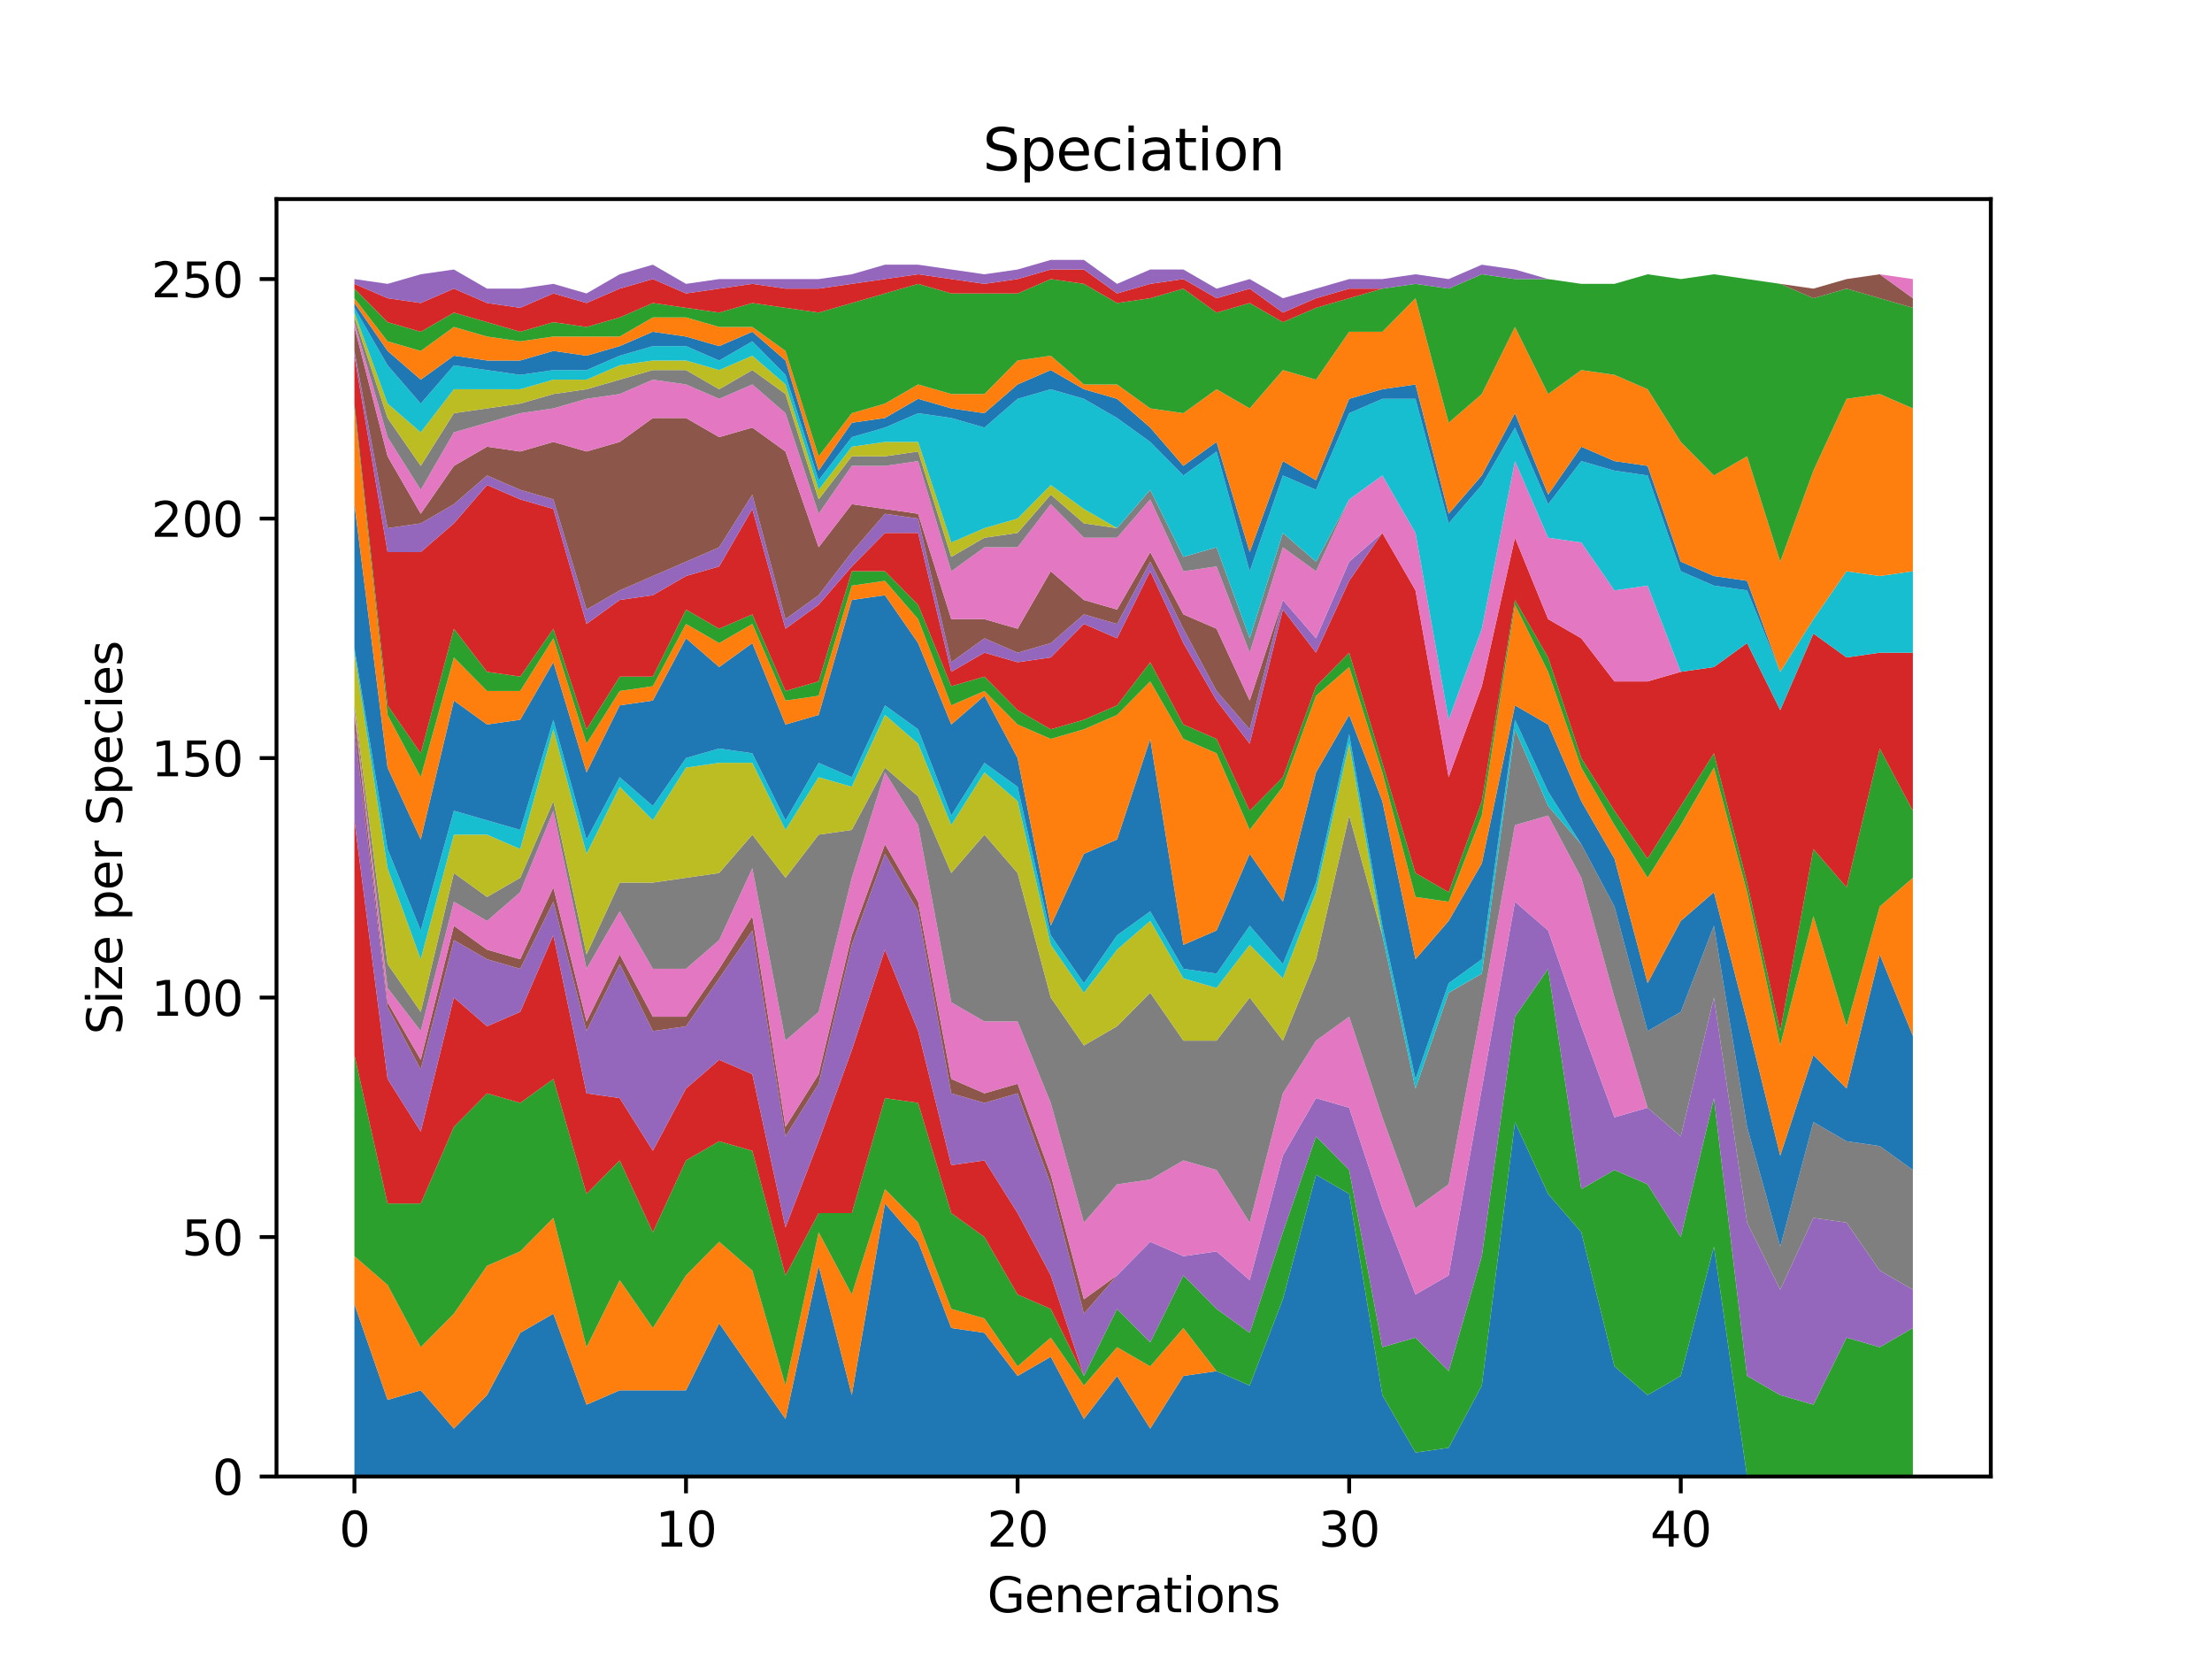 <?xml version="1.0" encoding="utf-8" standalone="no"?>
<!DOCTYPE svg PUBLIC "-//W3C//DTD SVG 1.1//EN"
  "http://www.w3.org/Graphics/SVG/1.1/DTD/svg11.dtd">
<svg xmlns:xlink="http://www.w3.org/1999/xlink" width="460.8pt" height="345.6pt" viewBox="0 0 460.8 345.6" xmlns="http://www.w3.org/2000/svg" version="1.1">
 <defs>
  <style type="text/css">*{stroke-linejoin: round; stroke-linecap: butt}</style>
 </defs>
 <g id="figure_1">
  <g id="patch_1">
   <path d="M 0 345.6 
L 460.8 345.6 
L 460.8 0 
L 0 0 
z
" style="fill: #ffffff"/>
  </g>
  <g id="axes_1">
   <g id="patch_2">
    <path d="M 57.6 307.584 
L 414.72 307.584 
L 414.72 41.472 
L 57.6 41.472 
z
" style="fill: #ffffff"/>
   </g>
   <g id="PolyCollection_1">
    <path d="M 73.833 271.663 
L 73.833 307.584 
L 80.74 307.584 
L 87.648 307.584 
L 94.555 307.584 
L 101.463 307.584 
L 108.37 307.584 
L 115.278 307.584 
L 122.186 307.584 
L 129.093 307.584 
L 136.001 307.584 
L 142.908 307.584 
L 149.816 307.584 
L 156.723 307.584 
L 163.631 307.584 
L 170.538 307.584 
L 177.446 307.584 
L 184.353 307.584 
L 191.261 307.584 
L 198.169 307.584 
L 205.076 307.584 
L 211.984 307.584 
L 218.891 307.584 
L 225.799 307.584 
L 232.706 307.584 
L 239.614 307.584 
L 246.521 307.584 
L 253.429 307.584 
L 260.336 307.584 
L 267.244 307.584 
L 274.151 307.584 
L 281.059 307.584 
L 287.967 307.584 
L 294.874 307.584 
L 301.782 307.584 
L 308.689 307.584 
L 315.597 307.584 
L 322.504 307.584 
L 329.412 307.584 
L 336.319 307.584 
L 343.227 307.584 
L 350.134 307.584 
L 357.042 307.584 
L 363.95 307.584 
L 370.857 307.584 
L 377.765 307.584 
L 384.672 307.584 
L 391.58 307.584 
L 398.487 307.584 
L 398.487 307.584 
L 398.487 307.584 
L 391.58 307.584 
L 384.672 307.584 
L 377.765 307.584 
L 370.857 307.584 
L 363.95 307.584 
L 357.042 259.69 
L 350.134 286.63 
L 343.227 290.621 
L 336.319 284.635 
L 329.412 256.696 
L 322.504 248.714 
L 315.597 233.747 
L 308.689 288.626 
L 301.782 301.597 
L 294.874 302.595 
L 287.967 290.621 
L 281.059 248.714 
L 274.151 244.723 
L 267.244 270.666 
L 260.336 288.626 
L 253.429 285.633 
L 246.521 286.63 
L 239.614 297.606 
L 232.706 286.63 
L 225.799 295.61 
L 218.891 282.639 
L 211.984 286.63 
L 205.076 277.65 
L 198.169 276.652 
L 191.261 258.692 
L 184.353 250.71 
L 177.446 290.621 
L 170.538 263.681 
L 163.631 295.61 
L 156.723 285.633 
L 149.816 275.655 
L 142.908 289.624 
L 136.001 289.624 
L 129.093 289.624 
L 122.186 292.617 
L 115.278 273.659 
L 108.37 277.65 
L 101.463 290.621 
L 94.555 297.606 
L 87.648 289.624 
L 80.74 291.619 
L 73.833 271.663 
z
" clip-path="url(#pcd61708bd8)" style="fill: #1f77b4"/>
   </g>
   <g id="PolyCollection_2">
    <path d="M 73.833 261.685 
L 73.833 271.663 
L 80.74 291.619 
L 87.648 289.624 
L 94.555 297.606 
L 101.463 290.621 
L 108.37 277.65 
L 115.278 273.659 
L 122.186 292.617 
L 129.093 289.624 
L 136.001 289.624 
L 142.908 289.624 
L 149.816 275.655 
L 156.723 285.633 
L 163.631 295.61 
L 170.538 263.681 
L 177.446 290.621 
L 184.353 250.71 
L 191.261 258.692 
L 198.169 276.652 
L 205.076 277.65 
L 211.984 286.63 
L 218.891 282.639 
L 225.799 295.61 
L 232.706 286.63 
L 239.614 297.606 
L 246.521 286.63 
L 253.429 285.633 
L 260.336 288.626 
L 267.244 270.666 
L 274.151 244.723 
L 281.059 248.714 
L 287.967 290.621 
L 294.874 302.595 
L 301.782 301.597 
L 308.689 288.626 
L 315.597 233.747 
L 322.504 248.714 
L 329.412 256.696 
L 336.319 284.635 
L 343.227 290.621 
L 350.134 286.63 
L 357.042 259.69 
L 363.95 307.584 
L 370.857 307.584 
L 377.765 307.584 
L 384.672 307.584 
L 391.58 307.584 
L 398.487 307.584 
L 398.487 307.584 
L 398.487 307.584 
L 391.58 307.584 
L 384.672 307.584 
L 377.765 307.584 
L 370.857 307.584 
L 363.95 307.584 
L 357.042 259.69 
L 350.134 286.63 
L 343.227 290.621 
L 336.319 284.635 
L 329.412 256.696 
L 322.504 248.714 
L 315.597 233.747 
L 308.689 288.626 
L 301.782 301.597 
L 294.874 302.595 
L 287.967 290.621 
L 281.059 248.714 
L 274.151 244.723 
L 267.244 270.666 
L 260.336 288.626 
L 253.429 285.633 
L 246.521 276.652 
L 239.614 284.635 
L 232.706 280.644 
L 225.799 288.626 
L 218.891 278.648 
L 211.984 284.635 
L 205.076 274.657 
L 198.169 272.661 
L 191.261 254.701 
L 184.353 247.716 
L 177.446 269.668 
L 170.538 256.696 
L 163.631 288.626 
L 156.723 264.679 
L 149.816 258.692 
L 142.908 265.677 
L 136.001 276.652 
L 129.093 266.674 
L 122.186 280.644 
L 115.278 253.703 
L 108.37 260.688 
L 101.463 263.681 
L 94.555 273.659 
L 87.648 280.644 
L 80.74 267.672 
L 73.833 261.685 
z
" clip-path="url(#pcd61708bd8)" style="fill: #ff7f0e"/>
   </g>
   <g id="PolyCollection_3">
    <path d="M 73.833 219.778 
L 73.833 261.685 
L 80.74 267.672 
L 87.648 280.644 
L 94.555 273.659 
L 101.463 263.681 
L 108.37 260.688 
L 115.278 253.703 
L 122.186 280.644 
L 129.093 266.674 
L 136.001 276.652 
L 142.908 265.677 
L 149.816 258.692 
L 156.723 264.679 
L 163.631 288.626 
L 170.538 256.696 
L 177.446 269.668 
L 184.353 247.716 
L 191.261 254.701 
L 198.169 272.661 
L 205.076 274.657 
L 211.984 284.635 
L 218.891 278.648 
L 225.799 288.626 
L 232.706 280.644 
L 239.614 284.635 
L 246.521 276.652 
L 253.429 285.633 
L 260.336 288.626 
L 267.244 270.666 
L 274.151 244.723 
L 281.059 248.714 
L 287.967 290.621 
L 294.874 302.595 
L 301.782 301.597 
L 308.689 288.626 
L 315.597 233.747 
L 322.504 248.714 
L 329.412 256.696 
L 336.319 284.635 
L 343.227 290.621 
L 350.134 286.63 
L 357.042 259.69 
L 363.95 307.584 
L 370.857 307.584 
L 377.765 307.584 
L 384.672 307.584 
L 391.58 307.584 
L 398.487 307.584 
L 398.487 276.652 
L 398.487 276.652 
L 391.58 280.644 
L 384.672 278.648 
L 377.765 292.617 
L 370.857 290.621 
L 363.95 286.63 
L 357.042 228.758 
L 350.134 257.694 
L 343.227 246.718 
L 336.319 243.725 
L 329.412 247.716 
L 322.504 201.818 
L 315.597 211.796 
L 308.689 261.685 
L 301.782 285.633 
L 294.874 278.648 
L 287.967 280.644 
L 281.059 243.725 
L 274.151 236.741 
L 267.244 256.696 
L 260.336 277.65 
L 253.429 272.661 
L 246.521 265.677 
L 239.614 279.646 
L 232.706 272.661 
L 225.799 286.63 
L 218.891 272.661 
L 211.984 269.668 
L 205.076 257.694 
L 198.169 252.705 
L 191.261 229.756 
L 184.353 228.758 
L 177.446 252.705 
L 170.538 252.705 
L 163.631 265.677 
L 156.723 239.734 
L 149.816 237.738 
L 142.908 241.73 
L 136.001 256.696 
L 129.093 241.73 
L 122.186 248.714 
L 115.278 224.767 
L 108.37 229.756 
L 101.463 227.76 
L 94.555 234.745 
L 87.648 250.71 
L 80.74 250.71 
L 73.833 219.778 
z
" clip-path="url(#pcd61708bd8)" style="fill: #2ca02c"/>
   </g>
   <g id="PolyCollection_4">
    <path d="M 73.833 170.886 
L 73.833 219.778 
L 80.74 250.71 
L 87.648 250.71 
L 94.555 234.745 
L 101.463 227.76 
L 108.37 229.756 
L 115.278 224.767 
L 122.186 248.714 
L 129.093 241.73 
L 136.001 256.696 
L 142.908 241.73 
L 149.816 237.738 
L 156.723 239.734 
L 163.631 265.677 
L 170.538 252.705 
L 177.446 252.705 
L 184.353 228.758 
L 191.261 229.756 
L 198.169 252.705 
L 205.076 257.694 
L 211.984 269.668 
L 218.891 272.661 
L 225.799 286.63 
L 232.706 272.661 
L 239.614 279.646 
L 246.521 265.677 
L 253.429 272.661 
L 260.336 277.65 
L 267.244 256.696 
L 274.151 236.741 
L 281.059 243.725 
L 287.967 280.644 
L 294.874 278.648 
L 301.782 285.633 
L 308.689 261.685 
L 315.597 211.796 
L 322.504 201.818 
L 329.412 247.716 
L 336.319 243.725 
L 343.227 246.718 
L 350.134 257.694 
L 357.042 228.758 
L 363.95 286.63 
L 370.857 290.621 
L 377.765 292.617 
L 384.672 278.648 
L 391.58 280.644 
L 398.487 276.652 
L 398.487 276.652 
L 398.487 276.652 
L 391.58 280.644 
L 384.672 278.648 
L 377.765 292.617 
L 370.857 290.621 
L 363.95 286.63 
L 357.042 228.758 
L 350.134 257.694 
L 343.227 246.718 
L 336.319 243.725 
L 329.412 247.716 
L 322.504 201.818 
L 315.597 211.796 
L 308.689 261.685 
L 301.782 285.633 
L 294.874 278.648 
L 287.967 280.644 
L 281.059 243.725 
L 274.151 236.741 
L 267.244 256.696 
L 260.336 277.65 
L 253.429 272.661 
L 246.521 265.677 
L 239.614 279.646 
L 232.706 272.661 
L 225.799 286.63 
L 218.891 265.677 
L 211.984 252.705 
L 205.076 241.73 
L 198.169 242.727 
L 191.261 214.789 
L 184.353 197.827 
L 177.446 218.78 
L 170.538 237.738 
L 163.631 255.699 
L 156.723 223.769 
L 149.816 220.776 
L 142.908 226.763 
L 136.001 239.734 
L 129.093 228.758 
L 122.186 227.76 
L 115.278 194.833 
L 108.37 210.798 
L 101.463 213.791 
L 94.555 207.804 
L 87.648 235.743 
L 80.74 224.767 
L 73.833 170.886 
z
" clip-path="url(#pcd61708bd8)" style="fill: #d62728"/>
   </g>
   <g id="PolyCollection_5">
    <path d="M 73.833 151.928 
L 73.833 170.886 
L 80.74 224.767 
L 87.648 235.743 
L 94.555 207.804 
L 101.463 213.791 
L 108.37 210.798 
L 115.278 194.833 
L 122.186 227.76 
L 129.093 228.758 
L 136.001 239.734 
L 142.908 226.763 
L 149.816 220.776 
L 156.723 223.769 
L 163.631 255.699 
L 170.538 237.738 
L 177.446 218.78 
L 184.353 197.827 
L 191.261 214.789 
L 198.169 242.727 
L 205.076 241.73 
L 211.984 252.705 
L 218.891 265.677 
L 225.799 286.63 
L 232.706 272.661 
L 239.614 279.646 
L 246.521 265.677 
L 253.429 272.661 
L 260.336 277.65 
L 267.244 256.696 
L 274.151 236.741 
L 281.059 243.725 
L 287.967 280.644 
L 294.874 278.648 
L 301.782 285.633 
L 308.689 261.685 
L 315.597 211.796 
L 322.504 201.818 
L 329.412 247.716 
L 336.319 243.725 
L 343.227 246.718 
L 350.134 257.694 
L 357.042 228.758 
L 363.95 286.63 
L 370.857 290.621 
L 377.765 292.617 
L 384.672 278.648 
L 391.58 280.644 
L 398.487 276.652 
L 398.487 268.67 
L 398.487 268.67 
L 391.58 264.679 
L 384.672 254.701 
L 377.765 253.703 
L 370.857 268.67 
L 363.95 254.701 
L 357.042 207.804 
L 350.134 236.741 
L 343.227 230.754 
L 336.319 232.749 
L 329.412 213.791 
L 322.504 193.835 
L 315.597 187.849 
L 308.689 226.763 
L 301.782 265.677 
L 294.874 269.668 
L 287.967 251.707 
L 281.059 230.754 
L 274.151 228.758 
L 267.244 240.732 
L 260.336 266.674 
L 253.429 260.688 
L 246.521 261.685 
L 239.614 258.692 
L 232.706 265.677 
L 225.799 273.659 
L 218.891 246.718 
L 211.984 227.76 
L 205.076 229.756 
L 198.169 227.76 
L 191.261 189.844 
L 184.353 177.871 
L 177.446 196.829 
L 170.538 225.765 
L 163.631 236.741 
L 156.723 193.835 
L 149.816 203.813 
L 142.908 213.791 
L 136.001 214.789 
L 129.093 200.82 
L 122.186 214.789 
L 115.278 187.849 
L 108.37 201.818 
L 101.463 199.822 
L 94.555 195.831 
L 87.648 222.771 
L 80.74 209.8 
L 73.833 151.928 
z
" clip-path="url(#pcd61708bd8)" style="fill: #9467bd"/>
   </g>
   <g id="PolyCollection_6">
    <path d="M 73.833 148.935 
L 73.833 151.928 
L 80.74 209.8 
L 87.648 222.771 
L 94.555 195.831 
L 101.463 199.822 
L 108.37 201.818 
L 115.278 187.849 
L 122.186 214.789 
L 129.093 200.82 
L 136.001 214.789 
L 142.908 213.791 
L 149.816 203.813 
L 156.723 193.835 
L 163.631 236.741 
L 170.538 225.765 
L 177.446 196.829 
L 184.353 177.871 
L 191.261 189.844 
L 198.169 227.76 
L 205.076 229.756 
L 211.984 227.76 
L 218.891 246.718 
L 225.799 273.659 
L 232.706 265.677 
L 239.614 258.692 
L 246.521 261.685 
L 253.429 260.688 
L 260.336 266.674 
L 267.244 240.732 
L 274.151 228.758 
L 281.059 230.754 
L 287.967 251.707 
L 294.874 269.668 
L 301.782 265.677 
L 308.689 226.763 
L 315.597 187.849 
L 322.504 193.835 
L 329.412 213.791 
L 336.319 232.749 
L 343.227 230.754 
L 350.134 236.741 
L 357.042 207.804 
L 363.95 254.701 
L 370.857 268.67 
L 377.765 253.703 
L 384.672 254.701 
L 391.58 264.679 
L 398.487 268.67 
L 398.487 268.67 
L 398.487 268.67 
L 391.58 264.679 
L 384.672 254.701 
L 377.765 253.703 
L 370.857 268.67 
L 363.95 254.701 
L 357.042 207.804 
L 350.134 236.741 
L 343.227 230.754 
L 336.319 232.749 
L 329.412 213.791 
L 322.504 193.835 
L 315.597 187.849 
L 308.689 226.763 
L 301.782 265.677 
L 294.874 269.668 
L 287.967 251.707 
L 281.059 230.754 
L 274.151 228.758 
L 267.244 240.732 
L 260.336 266.674 
L 253.429 260.688 
L 246.521 261.685 
L 239.614 258.692 
L 232.706 265.677 
L 225.799 270.666 
L 218.891 244.723 
L 211.984 225.765 
L 205.076 227.76 
L 198.169 224.767 
L 191.261 187.849 
L 184.353 175.875 
L 177.446 194.833 
L 170.538 223.769 
L 163.631 234.745 
L 156.723 190.842 
L 149.816 201.818 
L 142.908 211.796 
L 136.001 211.796 
L 129.093 198.824 
L 122.186 212.793 
L 115.278 184.855 
L 108.37 199.822 
L 101.463 197.827 
L 94.555 192.838 
L 87.648 220.776 
L 80.74 208.802 
L 73.833 148.935 
z
" clip-path="url(#pcd61708bd8)" style="fill: #8c564b"/>
   </g>
   <g id="PolyCollection_7">
    <path d="M 73.833 147.937 
L 73.833 148.935 
L 80.74 208.802 
L 87.648 220.776 
L 94.555 192.838 
L 101.463 197.827 
L 108.37 199.822 
L 115.278 184.855 
L 122.186 212.793 
L 129.093 198.824 
L 136.001 211.796 
L 142.908 211.796 
L 149.816 201.818 
L 156.723 190.842 
L 163.631 234.745 
L 170.538 223.769 
L 177.446 194.833 
L 184.353 175.875 
L 191.261 187.849 
L 198.169 224.767 
L 205.076 227.76 
L 211.984 225.765 
L 218.891 244.723 
L 225.799 270.666 
L 232.706 265.677 
L 239.614 258.692 
L 246.521 261.685 
L 253.429 260.688 
L 260.336 266.674 
L 267.244 240.732 
L 274.151 228.758 
L 281.059 230.754 
L 287.967 251.707 
L 294.874 269.668 
L 301.782 265.677 
L 308.689 226.763 
L 315.597 187.849 
L 322.504 193.835 
L 329.412 213.791 
L 336.319 232.749 
L 343.227 230.754 
L 350.134 236.741 
L 357.042 207.804 
L 363.95 254.701 
L 370.857 268.67 
L 377.765 253.703 
L 384.672 254.701 
L 391.58 264.679 
L 398.487 268.67 
L 398.487 268.67 
L 398.487 268.67 
L 391.58 264.679 
L 384.672 254.701 
L 377.765 253.703 
L 370.857 268.67 
L 363.95 254.701 
L 357.042 207.804 
L 350.134 236.741 
L 343.227 230.754 
L 336.319 207.804 
L 329.412 182.86 
L 322.504 169.888 
L 315.597 171.884 
L 308.689 209.8 
L 301.782 246.718 
L 294.874 251.707 
L 287.967 232.749 
L 281.059 211.796 
L 274.151 216.785 
L 267.244 227.76 
L 260.336 254.701 
L 253.429 243.725 
L 246.521 241.73 
L 239.614 245.721 
L 232.706 246.718 
L 225.799 254.701 
L 218.891 229.756 
L 211.984 212.793 
L 205.076 212.793 
L 198.169 208.802 
L 191.261 171.884 
L 184.353 160.908 
L 177.446 182.86 
L 170.538 210.798 
L 163.631 216.785 
L 156.723 180.864 
L 149.816 195.831 
L 142.908 201.818 
L 136.001 201.818 
L 129.093 189.844 
L 122.186 201.818 
L 115.278 168.89 
L 108.37 185.853 
L 101.463 191.84 
L 94.555 187.849 
L 87.648 214.789 
L 80.74 205.809 
L 73.833 147.937 
z
" clip-path="url(#pcd61708bd8)" style="fill: #e377c2"/>
   </g>
   <g id="PolyCollection_8">
    <path d="M 73.833 146.939 
L 73.833 147.937 
L 80.74 205.809 
L 87.648 214.789 
L 94.555 187.849 
L 101.463 191.84 
L 108.37 185.853 
L 115.278 168.89 
L 122.186 201.818 
L 129.093 189.844 
L 136.001 201.818 
L 142.908 201.818 
L 149.816 195.831 
L 156.723 180.864 
L 163.631 216.785 
L 170.538 210.798 
L 177.446 182.86 
L 184.353 160.908 
L 191.261 171.884 
L 198.169 208.802 
L 205.076 212.793 
L 211.984 212.793 
L 218.891 229.756 
L 225.799 254.701 
L 232.706 246.718 
L 239.614 245.721 
L 246.521 241.73 
L 253.429 243.725 
L 260.336 254.701 
L 267.244 227.76 
L 274.151 216.785 
L 281.059 211.796 
L 287.967 232.749 
L 294.874 251.707 
L 301.782 246.718 
L 308.689 209.8 
L 315.597 171.884 
L 322.504 169.888 
L 329.412 182.86 
L 336.319 207.804 
L 343.227 230.754 
L 350.134 236.741 
L 357.042 207.804 
L 363.95 254.701 
L 370.857 268.67 
L 377.765 253.703 
L 384.672 254.701 
L 391.58 264.679 
L 398.487 268.67 
L 398.487 243.725 
L 398.487 243.725 
L 391.58 238.736 
L 384.672 237.738 
L 377.765 233.747 
L 370.857 259.69 
L 363.95 234.745 
L 357.042 192.838 
L 350.134 210.798 
L 343.227 214.789 
L 336.319 188.846 
L 329.412 175.875 
L 322.504 167.893 
L 315.597 151.928 
L 308.689 202.815 
L 301.782 206.807 
L 294.874 226.763 
L 287.967 194.833 
L 281.059 169.888 
L 274.151 199.822 
L 267.244 216.785 
L 260.336 207.804 
L 253.429 216.785 
L 246.521 216.785 
L 239.614 206.807 
L 232.706 213.791 
L 225.799 217.782 
L 218.891 207.804 
L 211.984 181.862 
L 205.076 173.879 
L 198.169 181.862 
L 191.261 165.897 
L 184.353 159.91 
L 177.446 172.882 
L 170.538 173.879 
L 163.631 182.86 
L 156.723 173.879 
L 149.816 181.862 
L 142.908 182.86 
L 136.001 183.857 
L 129.093 183.857 
L 122.186 198.824 
L 115.278 166.895 
L 108.37 182.86 
L 101.463 186.851 
L 94.555 181.862 
L 87.648 210.798 
L 80.74 200.82 
L 73.833 146.939 
z
" clip-path="url(#pcd61708bd8)" style="fill: #7f7f7f"/>
   </g>
   <g id="PolyCollection_9">
    <path d="M 73.833 135.963 
L 73.833 146.939 
L 80.74 200.82 
L 87.648 210.798 
L 94.555 181.862 
L 101.463 186.851 
L 108.37 182.86 
L 115.278 166.895 
L 122.186 198.824 
L 129.093 183.857 
L 136.001 183.857 
L 142.908 182.86 
L 149.816 181.862 
L 156.723 173.879 
L 163.631 182.86 
L 170.538 173.879 
L 177.446 172.882 
L 184.353 159.91 
L 191.261 165.897 
L 198.169 181.862 
L 205.076 173.879 
L 211.984 181.862 
L 218.891 207.804 
L 225.799 217.782 
L 232.706 213.791 
L 239.614 206.807 
L 246.521 216.785 
L 253.429 216.785 
L 260.336 207.804 
L 267.244 216.785 
L 274.151 199.822 
L 281.059 169.888 
L 287.967 194.833 
L 294.874 226.763 
L 301.782 206.807 
L 308.689 202.815 
L 315.597 151.928 
L 322.504 167.893 
L 329.412 175.875 
L 336.319 188.846 
L 343.227 214.789 
L 350.134 210.798 
L 357.042 192.838 
L 363.95 234.745 
L 370.857 259.69 
L 377.765 233.747 
L 384.672 237.738 
L 391.58 238.736 
L 398.487 243.725 
L 398.487 243.725 
L 398.487 243.725 
L 391.58 238.736 
L 384.672 237.738 
L 377.765 233.747 
L 370.857 259.69 
L 363.95 234.745 
L 357.042 192.838 
L 350.134 210.798 
L 343.227 214.789 
L 336.319 188.846 
L 329.412 175.875 
L 322.504 167.893 
L 315.597 151.928 
L 308.689 202.815 
L 301.782 206.807 
L 294.874 226.763 
L 287.967 194.833 
L 281.059 154.921 
L 274.151 185.853 
L 267.244 203.813 
L 260.336 196.829 
L 253.429 205.809 
L 246.521 203.813 
L 239.614 191.84 
L 232.706 197.827 
L 225.799 206.807 
L 218.891 196.829 
L 211.984 166.895 
L 205.076 160.908 
L 198.169 171.884 
L 191.261 154.921 
L 184.353 148.935 
L 177.446 163.901 
L 170.538 161.906 
L 163.631 172.882 
L 156.723 158.913 
L 149.816 158.913 
L 142.908 159.91 
L 136.001 170.886 
L 129.093 163.901 
L 122.186 177.871 
L 115.278 151.928 
L 108.37 176.873 
L 101.463 173.879 
L 94.555 173.879 
L 87.648 199.822 
L 80.74 180.864 
L 73.833 135.963 
z
" clip-path="url(#pcd61708bd8)" style="fill: #bcbd22"/>
   </g>
   <g id="PolyCollection_10">
    <path d="M 73.833 134.965 
L 73.833 135.963 
L 80.74 180.864 
L 87.648 199.822 
L 94.555 173.879 
L 101.463 173.879 
L 108.37 176.873 
L 115.278 151.928 
L 122.186 177.871 
L 129.093 163.901 
L 136.001 170.886 
L 142.908 159.91 
L 149.816 158.913 
L 156.723 158.913 
L 163.631 172.882 
L 170.538 161.906 
L 177.446 163.901 
L 184.353 148.935 
L 191.261 154.921 
L 198.169 171.884 
L 205.076 160.908 
L 211.984 166.895 
L 218.891 196.829 
L 225.799 206.807 
L 232.706 197.827 
L 239.614 191.84 
L 246.521 203.813 
L 253.429 205.809 
L 260.336 196.829 
L 267.244 203.813 
L 274.151 185.853 
L 281.059 154.921 
L 287.967 194.833 
L 294.874 226.763 
L 301.782 206.807 
L 308.689 202.815 
L 315.597 151.928 
L 322.504 167.893 
L 329.412 175.875 
L 336.319 188.846 
L 343.227 214.789 
L 350.134 210.798 
L 357.042 192.838 
L 363.95 234.745 
L 370.857 259.69 
L 377.765 233.747 
L 384.672 237.738 
L 391.58 238.736 
L 398.487 243.725 
L 398.487 243.725 
L 398.487 243.725 
L 391.58 238.736 
L 384.672 237.738 
L 377.765 233.747 
L 370.857 259.69 
L 363.95 234.745 
L 357.042 192.838 
L 350.134 210.798 
L 343.227 214.789 
L 336.319 188.846 
L 329.412 175.875 
L 322.504 164.899 
L 315.597 149.932 
L 308.689 199.822 
L 301.782 204.811 
L 294.874 224.767 
L 287.967 192.838 
L 281.059 152.926 
L 274.151 183.857 
L 267.244 200.82 
L 260.336 192.838 
L 253.429 202.815 
L 246.521 201.818 
L 239.614 189.844 
L 232.706 194.833 
L 225.799 204.811 
L 218.891 194.833 
L 211.984 163.901 
L 205.076 158.913 
L 198.169 169.888 
L 191.261 151.928 
L 184.353 146.939 
L 177.446 161.906 
L 170.538 158.913 
L 163.631 170.886 
L 156.723 156.917 
L 149.816 155.919 
L 142.908 157.915 
L 136.001 167.893 
L 129.093 161.906 
L 122.186 174.877 
L 115.278 149.932 
L 108.37 172.882 
L 101.463 170.886 
L 94.555 168.89 
L 87.648 193.835 
L 80.74 176.873 
L 73.833 134.965 
z
" clip-path="url(#pcd61708bd8)" style="fill: #17becf"/>
   </g>
   <g id="PolyCollection_11">
    <path d="M 73.833 105.032 
L 73.833 134.965 
L 80.74 176.873 
L 87.648 193.835 
L 94.555 168.89 
L 101.463 170.886 
L 108.37 172.882 
L 115.278 149.932 
L 122.186 174.877 
L 129.093 161.906 
L 136.001 167.893 
L 142.908 157.915 
L 149.816 155.919 
L 156.723 156.917 
L 163.631 170.886 
L 170.538 158.913 
L 177.446 161.906 
L 184.353 146.939 
L 191.261 151.928 
L 198.169 169.888 
L 205.076 158.913 
L 211.984 163.901 
L 218.891 194.833 
L 225.799 204.811 
L 232.706 194.833 
L 239.614 189.844 
L 246.521 201.818 
L 253.429 202.815 
L 260.336 192.838 
L 267.244 200.82 
L 274.151 183.857 
L 281.059 152.926 
L 287.967 192.838 
L 294.874 224.767 
L 301.782 204.811 
L 308.689 199.822 
L 315.597 149.932 
L 322.504 164.899 
L 329.412 175.875 
L 336.319 188.846 
L 343.227 214.789 
L 350.134 210.798 
L 357.042 192.838 
L 363.95 234.745 
L 370.857 259.69 
L 377.765 233.747 
L 384.672 237.738 
L 391.58 238.736 
L 398.487 243.725 
L 398.487 215.787 
L 398.487 215.787 
L 391.58 198.824 
L 384.672 226.763 
L 377.765 219.778 
L 370.857 240.732 
L 363.95 212.793 
L 357.042 185.853 
L 350.134 191.84 
L 343.227 204.811 
L 336.319 178.868 
L 329.412 166.895 
L 322.504 150.93 
L 315.597 146.939 
L 308.689 179.866 
L 301.782 191.84 
L 294.874 199.822 
L 287.967 166.895 
L 281.059 148.935 
L 274.151 160.908 
L 267.244 187.849 
L 260.336 177.871 
L 253.429 193.835 
L 246.521 196.829 
L 239.614 153.924 
L 232.706 174.877 
L 225.799 177.871 
L 218.891 192.838 
L 211.984 157.915 
L 205.076 144.943 
L 198.169 150.93 
L 191.261 133.968 
L 184.353 123.99 
L 177.446 124.987 
L 170.538 148.935 
L 163.631 150.93 
L 156.723 133.968 
L 149.816 138.957 
L 142.908 132.97 
L 136.001 145.941 
L 129.093 146.939 
L 122.186 160.908 
L 115.278 137.959 
L 108.37 149.932 
L 101.463 150.93 
L 94.555 145.941 
L 87.648 174.877 
L 80.74 159.91 
L 73.833 105.032 
z
" clip-path="url(#pcd61708bd8)" style="fill: #1f77b4"/>
   </g>
   <g id="PolyCollection_12">
    <path d="M 73.833 85.076 
L 73.833 105.032 
L 80.74 159.91 
L 87.648 174.877 
L 94.555 145.941 
L 101.463 150.93 
L 108.37 149.932 
L 115.278 137.959 
L 122.186 160.908 
L 129.093 146.939 
L 136.001 145.941 
L 142.908 132.97 
L 149.816 138.957 
L 156.723 133.968 
L 163.631 150.93 
L 170.538 148.935 
L 177.446 124.987 
L 184.353 123.99 
L 191.261 133.968 
L 198.169 150.93 
L 205.076 144.943 
L 211.984 157.915 
L 218.891 192.838 
L 225.799 177.871 
L 232.706 174.877 
L 239.614 153.924 
L 246.521 196.829 
L 253.429 193.835 
L 260.336 177.871 
L 267.244 187.849 
L 274.151 160.908 
L 281.059 148.935 
L 287.967 166.895 
L 294.874 199.822 
L 301.782 191.84 
L 308.689 179.866 
L 315.597 146.939 
L 322.504 150.93 
L 329.412 166.895 
L 336.319 178.868 
L 343.227 204.811 
L 350.134 191.84 
L 357.042 185.853 
L 363.95 212.793 
L 370.857 240.732 
L 377.765 219.778 
L 384.672 226.763 
L 391.58 198.824 
L 398.487 215.787 
L 398.487 182.86 
L 398.487 182.86 
L 391.58 188.846 
L 384.672 213.791 
L 377.765 190.842 
L 370.857 217.782 
L 363.95 185.853 
L 357.042 159.91 
L 350.134 171.884 
L 343.227 182.86 
L 336.319 171.884 
L 329.412 159.91 
L 322.504 139.954 
L 315.597 125.985 
L 308.689 169.888 
L 301.782 187.849 
L 294.874 186.851 
L 287.967 160.908 
L 281.059 138.957 
L 274.151 144.943 
L 267.244 163.901 
L 260.336 172.882 
L 253.429 156.917 
L 246.521 153.924 
L 239.614 141.95 
L 232.706 148.935 
L 225.799 151.928 
L 218.891 153.924 
L 211.984 150.93 
L 205.076 143.946 
L 198.169 146.939 
L 191.261 128.979 
L 184.353 120.996 
L 177.446 121.994 
L 170.538 144.943 
L 163.631 145.941 
L 156.723 129.976 
L 149.816 133.968 
L 142.908 129.976 
L 136.001 142.948 
L 129.093 143.946 
L 122.186 154.921 
L 115.278 132.97 
L 108.37 143.946 
L 101.463 143.946 
L 94.555 136.961 
L 87.648 161.906 
L 80.74 148.935 
L 73.833 85.076 
z
" clip-path="url(#pcd61708bd8)" style="fill: #ff7f0e"/>
   </g>
   <g id="PolyCollection_13">
    <path d="M 73.833 84.078 
L 73.833 85.076 
L 80.74 148.935 
L 87.648 161.906 
L 94.555 136.961 
L 101.463 143.946 
L 108.37 143.946 
L 115.278 132.97 
L 122.186 154.921 
L 129.093 143.946 
L 136.001 142.948 
L 142.908 129.976 
L 149.816 133.968 
L 156.723 129.976 
L 163.631 145.941 
L 170.538 144.943 
L 177.446 121.994 
L 184.353 120.996 
L 191.261 128.979 
L 198.169 146.939 
L 205.076 143.946 
L 211.984 150.93 
L 218.891 153.924 
L 225.799 151.928 
L 232.706 148.935 
L 239.614 141.95 
L 246.521 153.924 
L 253.429 156.917 
L 260.336 172.882 
L 267.244 163.901 
L 274.151 144.943 
L 281.059 138.957 
L 287.967 160.908 
L 294.874 186.851 
L 301.782 187.849 
L 308.689 169.888 
L 315.597 125.985 
L 322.504 139.954 
L 329.412 159.91 
L 336.319 171.884 
L 343.227 182.86 
L 350.134 171.884 
L 357.042 159.91 
L 363.95 185.853 
L 370.857 217.782 
L 377.765 190.842 
L 384.672 213.791 
L 391.58 188.846 
L 398.487 182.86 
L 398.487 168.89 
L 398.487 168.89 
L 391.58 155.919 
L 384.672 184.855 
L 377.765 176.873 
L 370.857 214.789 
L 363.95 183.857 
L 357.042 156.917 
L 350.134 167.893 
L 343.227 178.868 
L 336.319 168.89 
L 329.412 157.915 
L 322.504 136.961 
L 315.597 124.987 
L 308.689 166.895 
L 301.782 185.853 
L 294.874 181.862 
L 287.967 158.913 
L 281.059 135.963 
L 274.151 142.948 
L 267.244 161.906 
L 260.336 168.89 
L 253.429 153.924 
L 246.521 150.93 
L 239.614 137.959 
L 232.706 146.939 
L 225.799 149.932 
L 218.891 151.928 
L 211.984 147.937 
L 205.076 140.952 
L 198.169 142.948 
L 191.261 125.985 
L 184.353 119.001 
L 177.446 119.001 
L 170.538 141.95 
L 163.631 143.946 
L 156.723 127.981 
L 149.816 130.974 
L 142.908 126.983 
L 136.001 140.952 
L 129.093 140.952 
L 122.186 151.928 
L 115.278 130.974 
L 108.37 140.952 
L 101.463 139.954 
L 94.555 130.974 
L 87.648 156.917 
L 80.74 146.939 
L 73.833 84.078 
z
" clip-path="url(#pcd61708bd8)" style="fill: #2ca02c"/>
   </g>
   <g id="PolyCollection_14">
    <path d="M 73.833 74.1 
L 73.833 84.078 
L 80.74 146.939 
L 87.648 156.917 
L 94.555 130.974 
L 101.463 139.954 
L 108.37 140.952 
L 115.278 130.974 
L 122.186 151.928 
L 129.093 140.952 
L 136.001 140.952 
L 142.908 126.983 
L 149.816 130.974 
L 156.723 127.981 
L 163.631 143.946 
L 170.538 141.95 
L 177.446 119.001 
L 184.353 119.001 
L 191.261 125.985 
L 198.169 142.948 
L 205.076 140.952 
L 211.984 147.937 
L 218.891 151.928 
L 225.799 149.932 
L 232.706 146.939 
L 239.614 137.959 
L 246.521 150.93 
L 253.429 153.924 
L 260.336 168.89 
L 267.244 161.906 
L 274.151 142.948 
L 281.059 135.963 
L 287.967 158.913 
L 294.874 181.862 
L 301.782 185.853 
L 308.689 166.895 
L 315.597 124.987 
L 322.504 136.961 
L 329.412 157.915 
L 336.319 168.89 
L 343.227 178.868 
L 350.134 167.893 
L 357.042 156.917 
L 363.95 183.857 
L 370.857 214.789 
L 377.765 176.873 
L 384.672 184.855 
L 391.58 155.919 
L 398.487 168.89 
L 398.487 135.963 
L 398.487 135.963 
L 391.58 135.963 
L 384.672 136.961 
L 377.765 131.972 
L 370.857 147.937 
L 363.95 133.968 
L 357.042 138.957 
L 350.134 139.954 
L 343.227 141.95 
L 336.319 141.95 
L 329.412 132.97 
L 322.504 128.979 
L 315.597 112.016 
L 308.689 142.948 
L 301.782 161.906 
L 294.874 122.992 
L 287.967 111.018 
L 281.059 120.996 
L 274.151 135.963 
L 267.244 126.983 
L 260.336 154.921 
L 253.429 145.941 
L 246.521 133.968 
L 239.614 119.001 
L 232.706 132.97 
L 225.799 129.976 
L 218.891 136.961 
L 211.984 137.959 
L 205.076 135.963 
L 198.169 139.954 
L 191.261 111.018 
L 184.353 111.018 
L 177.446 118.003 
L 170.538 125.985 
L 163.631 130.974 
L 156.723 106.029 
L 149.816 118.003 
L 142.908 119.998 
L 136.001 123.99 
L 129.093 124.987 
L 122.186 129.976 
L 115.278 106.029 
L 108.37 104.034 
L 101.463 101.04 
L 94.555 109.023 
L 87.648 115.01 
L 80.74 115.01 
L 73.833 74.1 
z
" clip-path="url(#pcd61708bd8)" style="fill: #d62728"/>
   </g>
   <g id="PolyCollection_15">
    <path d="M 73.833 73.102 
L 73.833 74.1 
L 80.74 115.01 
L 87.648 115.01 
L 94.555 109.023 
L 101.463 101.04 
L 108.37 104.034 
L 115.278 106.029 
L 122.186 129.976 
L 129.093 124.987 
L 136.001 123.99 
L 142.908 119.998 
L 149.816 118.003 
L 156.723 106.029 
L 163.631 130.974 
L 170.538 125.985 
L 177.446 118.003 
L 184.353 111.018 
L 191.261 111.018 
L 198.169 139.954 
L 205.076 135.963 
L 211.984 137.959 
L 218.891 136.961 
L 225.799 129.976 
L 232.706 132.97 
L 239.614 119.001 
L 246.521 133.968 
L 253.429 145.941 
L 260.336 154.921 
L 267.244 126.983 
L 274.151 135.963 
L 281.059 120.996 
L 287.967 111.018 
L 294.874 122.992 
L 301.782 161.906 
L 308.689 142.948 
L 315.597 112.016 
L 322.504 128.979 
L 329.412 132.97 
L 336.319 141.95 
L 343.227 141.95 
L 350.134 139.954 
L 357.042 138.957 
L 363.95 133.968 
L 370.857 147.937 
L 377.765 131.972 
L 384.672 136.961 
L 391.58 135.963 
L 398.487 135.963 
L 398.487 135.963 
L 398.487 135.963 
L 391.58 135.963 
L 384.672 136.961 
L 377.765 131.972 
L 370.857 147.937 
L 363.95 133.968 
L 357.042 138.957 
L 350.134 139.954 
L 343.227 141.95 
L 336.319 141.95 
L 329.412 132.97 
L 322.504 128.979 
L 315.597 112.016 
L 308.689 142.948 
L 301.782 161.906 
L 294.874 122.992 
L 287.967 111.018 
L 281.059 117.005 
L 274.151 132.97 
L 267.244 124.987 
L 260.336 151.928 
L 253.429 143.946 
L 246.521 130.974 
L 239.614 117.005 
L 232.706 129.976 
L 225.799 127.981 
L 218.891 133.968 
L 211.984 135.963 
L 205.076 132.97 
L 198.169 137.959 
L 191.261 108.025 
L 184.353 107.027 
L 177.446 115.01 
L 170.538 123.99 
L 163.631 128.979 
L 156.723 103.036 
L 149.816 114.012 
L 142.908 117.005 
L 136.001 119.998 
L 129.093 122.992 
L 122.186 126.983 
L 115.278 104.034 
L 108.37 102.038 
L 101.463 99.045 
L 94.555 105.032 
L 87.648 109.023 
L 80.74 110.021 
L 73.833 73.102 
z
" clip-path="url(#pcd61708bd8)" style="fill: #9467bd"/>
   </g>
   <g id="PolyCollection_16">
    <path d="M 73.833 68.113 
L 73.833 73.102 
L 80.74 110.021 
L 87.648 109.023 
L 94.555 105.032 
L 101.463 99.045 
L 108.37 102.038 
L 115.278 104.034 
L 122.186 126.983 
L 129.093 122.992 
L 136.001 119.998 
L 142.908 117.005 
L 149.816 114.012 
L 156.723 103.036 
L 163.631 128.979 
L 170.538 123.99 
L 177.446 115.01 
L 184.353 107.027 
L 191.261 108.025 
L 198.169 137.959 
L 205.076 132.97 
L 211.984 135.963 
L 218.891 133.968 
L 225.799 127.981 
L 232.706 129.976 
L 239.614 117.005 
L 246.521 130.974 
L 253.429 143.946 
L 260.336 151.928 
L 267.244 124.987 
L 274.151 132.97 
L 281.059 117.005 
L 287.967 111.018 
L 294.874 122.992 
L 301.782 161.906 
L 308.689 142.948 
L 315.597 112.016 
L 322.504 128.979 
L 329.412 132.97 
L 336.319 141.95 
L 343.227 141.95 
L 350.134 139.954 
L 357.042 138.957 
L 363.95 133.968 
L 370.857 147.937 
L 377.765 131.972 
L 384.672 136.961 
L 391.58 135.963 
L 398.487 135.963 
L 398.487 135.963 
L 398.487 135.963 
L 391.58 135.963 
L 384.672 136.961 
L 377.765 131.972 
L 370.857 147.937 
L 363.95 133.968 
L 357.042 138.957 
L 350.134 139.954 
L 343.227 141.95 
L 336.319 141.95 
L 329.412 132.97 
L 322.504 128.979 
L 315.597 112.016 
L 308.689 142.948 
L 301.782 161.906 
L 294.874 122.992 
L 287.967 111.018 
L 281.059 117.005 
L 274.151 132.97 
L 267.244 124.987 
L 260.336 145.941 
L 253.429 130.974 
L 246.521 127.981 
L 239.614 115.01 
L 232.706 126.983 
L 225.799 124.987 
L 218.891 119.001 
L 211.984 130.974 
L 205.076 128.979 
L 198.169 128.979 
L 191.261 107.027 
L 184.353 106.029 
L 177.446 105.032 
L 170.538 114.012 
L 163.631 94.056 
L 156.723 89.067 
L 149.816 91.062 
L 142.908 87.071 
L 136.001 87.071 
L 129.093 92.06 
L 122.186 94.056 
L 115.278 92.06 
L 108.37 94.056 
L 101.463 93.058 
L 94.555 97.049 
L 87.648 107.027 
L 80.74 95.054 
L 73.833 68.113 
z
" clip-path="url(#pcd61708bd8)" style="fill: #8c564b"/>
   </g>
   <g id="PolyCollection_17">
    <path d="M 73.833 67.115 
L 73.833 68.113 
L 80.74 95.054 
L 87.648 107.027 
L 94.555 97.049 
L 101.463 93.058 
L 108.37 94.056 
L 115.278 92.06 
L 122.186 94.056 
L 129.093 92.06 
L 136.001 87.071 
L 142.908 87.071 
L 149.816 91.062 
L 156.723 89.067 
L 163.631 94.056 
L 170.538 114.012 
L 177.446 105.032 
L 184.353 106.029 
L 191.261 107.027 
L 198.169 128.979 
L 205.076 128.979 
L 211.984 130.974 
L 218.891 119.001 
L 225.799 124.987 
L 232.706 126.983 
L 239.614 115.01 
L 246.521 127.981 
L 253.429 130.974 
L 260.336 145.941 
L 267.244 124.987 
L 274.151 132.97 
L 281.059 117.005 
L 287.967 111.018 
L 294.874 122.992 
L 301.782 161.906 
L 308.689 142.948 
L 315.597 112.016 
L 322.504 128.979 
L 329.412 132.97 
L 336.319 141.95 
L 343.227 141.95 
L 350.134 139.954 
L 357.042 138.957 
L 363.95 133.968 
L 370.857 147.937 
L 377.765 131.972 
L 384.672 136.961 
L 391.58 135.963 
L 398.487 135.963 
L 398.487 135.963 
L 398.487 135.963 
L 391.58 135.963 
L 384.672 136.961 
L 377.765 131.972 
L 370.857 147.937 
L 363.95 133.968 
L 357.042 138.957 
L 350.134 139.954 
L 343.227 121.994 
L 336.319 122.992 
L 329.412 113.014 
L 322.504 112.016 
L 315.597 96.051 
L 308.689 130.974 
L 301.782 149.932 
L 294.874 111.018 
L 287.967 99.045 
L 281.059 104.034 
L 274.151 119.001 
L 267.244 114.012 
L 260.336 135.963 
L 253.429 118.003 
L 246.521 119.001 
L 239.614 104.034 
L 232.706 112.016 
L 225.799 112.016 
L 218.891 105.032 
L 211.984 114.012 
L 205.076 114.012 
L 198.169 119.001 
L 191.261 96.051 
L 184.353 97.049 
L 177.446 97.049 
L 170.538 107.027 
L 163.631 86.073 
L 156.723 80.087 
L 149.816 83.08 
L 142.908 80.087 
L 136.001 79.089 
L 129.093 82.082 
L 122.186 83.08 
L 115.278 85.076 
L 108.37 86.073 
L 101.463 88.069 
L 94.555 90.065 
L 87.648 102.038 
L 80.74 91.062 
L 73.833 67.115 
z
" clip-path="url(#pcd61708bd8)" style="fill: #e377c2"/>
   </g>
   <g id="PolyCollection_18">
    <path d="M 73.833 66.118 
L 73.833 67.115 
L 80.74 91.062 
L 87.648 102.038 
L 94.555 90.065 
L 101.463 88.069 
L 108.37 86.073 
L 115.278 85.076 
L 122.186 83.08 
L 129.093 82.082 
L 136.001 79.089 
L 142.908 80.087 
L 149.816 83.08 
L 156.723 80.087 
L 163.631 86.073 
L 170.538 107.027 
L 177.446 97.049 
L 184.353 97.049 
L 191.261 96.051 
L 198.169 119.001 
L 205.076 114.012 
L 211.984 114.012 
L 218.891 105.032 
L 225.799 112.016 
L 232.706 112.016 
L 239.614 104.034 
L 246.521 119.001 
L 253.429 118.003 
L 260.336 135.963 
L 267.244 114.012 
L 274.151 119.001 
L 281.059 104.034 
L 287.967 99.045 
L 294.874 111.018 
L 301.782 149.932 
L 308.689 130.974 
L 315.597 96.051 
L 322.504 112.016 
L 329.412 113.014 
L 336.319 122.992 
L 343.227 121.994 
L 350.134 139.954 
L 357.042 138.957 
L 363.95 133.968 
L 370.857 147.937 
L 377.765 131.972 
L 384.672 136.961 
L 391.58 135.963 
L 398.487 135.963 
L 398.487 135.963 
L 398.487 135.963 
L 391.58 135.963 
L 384.672 136.961 
L 377.765 131.972 
L 370.857 147.937 
L 363.95 133.968 
L 357.042 138.957 
L 350.134 139.954 
L 343.227 121.994 
L 336.319 122.992 
L 329.412 113.014 
L 322.504 112.016 
L 315.597 96.051 
L 308.689 130.974 
L 301.782 149.932 
L 294.874 111.018 
L 287.967 99.045 
L 281.059 104.034 
L 274.151 117.005 
L 267.244 111.018 
L 260.336 132.97 
L 253.429 114.012 
L 246.521 116.007 
L 239.614 102.038 
L 232.706 110.021 
L 225.799 109.023 
L 218.891 103.036 
L 211.984 111.018 
L 205.076 112.016 
L 198.169 116.007 
L 191.261 94.056 
L 184.353 95.054 
L 177.446 95.054 
L 170.538 104.034 
L 163.631 82.082 
L 156.723 77.093 
L 149.816 81.084 
L 142.908 77.093 
L 136.001 77.093 
L 129.093 79.089 
L 122.186 81.084 
L 115.278 82.082 
L 108.37 84.078 
L 101.463 85.076 
L 94.555 86.073 
L 87.648 97.049 
L 80.74 87.071 
L 73.833 66.118 
z
" clip-path="url(#pcd61708bd8)" style="fill: #7f7f7f"/>
   </g>
   <g id="PolyCollection_19">
    <path d="M 73.833 65.12 
L 73.833 66.118 
L 80.74 87.071 
L 87.648 97.049 
L 94.555 86.073 
L 101.463 85.076 
L 108.37 84.078 
L 115.278 82.082 
L 122.186 81.084 
L 129.093 79.089 
L 136.001 77.093 
L 142.908 77.093 
L 149.816 81.084 
L 156.723 77.093 
L 163.631 82.082 
L 170.538 104.034 
L 177.446 95.054 
L 184.353 95.054 
L 191.261 94.056 
L 198.169 116.007 
L 205.076 112.016 
L 211.984 111.018 
L 218.891 103.036 
L 225.799 109.023 
L 232.706 110.021 
L 239.614 102.038 
L 246.521 116.007 
L 253.429 114.012 
L 260.336 132.97 
L 267.244 111.018 
L 274.151 117.005 
L 281.059 104.034 
L 287.967 99.045 
L 294.874 111.018 
L 301.782 149.932 
L 308.689 130.974 
L 315.597 96.051 
L 322.504 112.016 
L 329.412 113.014 
L 336.319 122.992 
L 343.227 121.994 
L 350.134 139.954 
L 357.042 138.957 
L 363.95 133.968 
L 370.857 147.937 
L 377.765 131.972 
L 384.672 136.961 
L 391.58 135.963 
L 398.487 135.963 
L 398.487 135.963 
L 398.487 135.963 
L 391.58 135.963 
L 384.672 136.961 
L 377.765 131.972 
L 370.857 147.937 
L 363.95 133.968 
L 357.042 138.957 
L 350.134 139.954 
L 343.227 121.994 
L 336.319 122.992 
L 329.412 113.014 
L 322.504 112.016 
L 315.597 96.051 
L 308.689 130.974 
L 301.782 149.932 
L 294.874 111.018 
L 287.967 99.045 
L 281.059 104.034 
L 274.151 117.005 
L 267.244 111.018 
L 260.336 132.97 
L 253.429 114.012 
L 246.521 116.007 
L 239.614 102.038 
L 232.706 110.021 
L 225.799 106.029 
L 218.891 101.04 
L 211.984 108.025 
L 205.076 110.021 
L 198.169 113.014 
L 191.261 92.06 
L 184.353 92.06 
L 177.446 93.058 
L 170.538 102.038 
L 163.631 80.087 
L 156.723 74.1 
L 149.816 77.093 
L 142.908 75.098 
L 136.001 75.098 
L 129.093 76.095 
L 122.186 79.089 
L 115.278 79.089 
L 108.37 81.084 
L 101.463 81.084 
L 94.555 81.084 
L 87.648 90.065 
L 80.74 84.078 
L 73.833 65.12 
z
" clip-path="url(#pcd61708bd8)" style="fill: #bcbd22"/>
   </g>
   <g id="PolyCollection_20">
    <path d="M 73.833 64.122 
L 73.833 65.12 
L 80.74 84.078 
L 87.648 90.065 
L 94.555 81.084 
L 101.463 81.084 
L 108.37 81.084 
L 115.278 79.089 
L 122.186 79.089 
L 129.093 76.095 
L 136.001 75.098 
L 142.908 75.098 
L 149.816 77.093 
L 156.723 74.1 
L 163.631 80.087 
L 170.538 102.038 
L 177.446 93.058 
L 184.353 92.06 
L 191.261 92.06 
L 198.169 113.014 
L 205.076 110.021 
L 211.984 108.025 
L 218.891 101.04 
L 225.799 106.029 
L 232.706 110.021 
L 239.614 102.038 
L 246.521 116.007 
L 253.429 114.012 
L 260.336 132.97 
L 267.244 111.018 
L 274.151 117.005 
L 281.059 104.034 
L 287.967 99.045 
L 294.874 111.018 
L 301.782 149.932 
L 308.689 130.974 
L 315.597 96.051 
L 322.504 112.016 
L 329.412 113.014 
L 336.319 122.992 
L 343.227 121.994 
L 350.134 139.954 
L 357.042 138.957 
L 363.95 133.968 
L 370.857 147.937 
L 377.765 131.972 
L 384.672 136.961 
L 391.58 135.963 
L 398.487 135.963 
L 398.487 119.001 
L 398.487 119.001 
L 391.58 119.998 
L 384.672 119.001 
L 377.765 128.979 
L 370.857 139.954 
L 363.95 122.992 
L 357.042 121.994 
L 350.134 119.001 
L 343.227 99.045 
L 336.319 98.047 
L 329.412 96.051 
L 322.504 105.032 
L 315.597 89.067 
L 308.689 101.04 
L 301.782 109.023 
L 294.874 83.08 
L 287.967 83.08 
L 281.059 86.073 
L 274.151 102.038 
L 267.244 99.045 
L 260.336 119.001 
L 253.429 94.056 
L 246.521 99.045 
L 239.614 92.06 
L 232.706 87.071 
L 225.799 83.08 
L 218.891 81.084 
L 211.984 83.08 
L 205.076 89.067 
L 198.169 87.071 
L 191.261 86.073 
L 184.353 89.067 
L 177.446 91.062 
L 170.538 100.043 
L 163.631 78.091 
L 156.723 71.107 
L 149.816 75.098 
L 142.908 72.104 
L 136.001 72.104 
L 129.093 74.1 
L 122.186 77.093 
L 115.278 77.093 
L 108.37 78.091 
L 101.463 77.093 
L 94.555 76.095 
L 87.648 84.078 
L 80.74 76.095 
L 73.833 64.122 
z
" clip-path="url(#pcd61708bd8)" style="fill: #17becf"/>
   </g>
   <g id="PolyCollection_21">
    <path d="M 73.833 63.124 
L 73.833 64.122 
L 80.74 76.095 
L 87.648 84.078 
L 94.555 76.095 
L 101.463 77.093 
L 108.37 78.091 
L 115.278 77.093 
L 122.186 77.093 
L 129.093 74.1 
L 136.001 72.104 
L 142.908 72.104 
L 149.816 75.098 
L 156.723 71.107 
L 163.631 78.091 
L 170.538 100.043 
L 177.446 91.062 
L 184.353 89.067 
L 191.261 86.073 
L 198.169 87.071 
L 205.076 89.067 
L 211.984 83.08 
L 218.891 81.084 
L 225.799 83.08 
L 232.706 87.071 
L 239.614 92.06 
L 246.521 99.045 
L 253.429 94.056 
L 260.336 119.001 
L 267.244 99.045 
L 274.151 102.038 
L 281.059 86.073 
L 287.967 83.08 
L 294.874 83.08 
L 301.782 109.023 
L 308.689 101.04 
L 315.597 89.067 
L 322.504 105.032 
L 329.412 96.051 
L 336.319 98.047 
L 343.227 99.045 
L 350.134 119.001 
L 357.042 121.994 
L 363.95 122.992 
L 370.857 139.954 
L 377.765 128.979 
L 384.672 119.001 
L 391.58 119.998 
L 398.487 119.001 
L 398.487 119.001 
L 398.487 119.001 
L 391.58 119.998 
L 384.672 119.001 
L 377.765 128.979 
L 370.857 139.954 
L 363.95 120.996 
L 357.042 119.998 
L 350.134 117.005 
L 343.227 97.049 
L 336.319 96.051 
L 329.412 93.058 
L 322.504 103.036 
L 315.597 86.073 
L 308.689 99.045 
L 301.782 107.027 
L 294.874 80.087 
L 287.967 81.084 
L 281.059 83.08 
L 274.151 100.043 
L 267.244 96.051 
L 260.336 115.01 
L 253.429 92.06 
L 246.521 97.049 
L 239.614 89.067 
L 232.706 83.08 
L 225.799 81.084 
L 218.891 77.093 
L 211.984 80.087 
L 205.076 86.073 
L 198.169 85.076 
L 191.261 83.08 
L 184.353 87.071 
L 177.446 88.069 
L 170.538 98.047 
L 163.631 75.098 
L 156.723 69.111 
L 149.816 72.104 
L 142.908 70.109 
L 136.001 69.111 
L 129.093 72.104 
L 122.186 74.1 
L 115.278 73.102 
L 108.37 75.098 
L 101.463 75.098 
L 94.555 74.1 
L 87.648 79.089 
L 80.74 73.102 
L 73.833 63.124 
z
" clip-path="url(#pcd61708bd8)" style="fill: #1f77b4"/>
   </g>
   <g id="PolyCollection_22">
    <path d="M 73.833 62.126 
L 73.833 63.124 
L 80.74 73.102 
L 87.648 79.089 
L 94.555 74.1 
L 101.463 75.098 
L 108.37 75.098 
L 115.278 73.102 
L 122.186 74.1 
L 129.093 72.104 
L 136.001 69.111 
L 142.908 70.109 
L 149.816 72.104 
L 156.723 69.111 
L 163.631 75.098 
L 170.538 98.047 
L 177.446 88.069 
L 184.353 87.071 
L 191.261 83.08 
L 198.169 85.076 
L 205.076 86.073 
L 211.984 80.087 
L 218.891 77.093 
L 225.799 81.084 
L 232.706 83.08 
L 239.614 89.067 
L 246.521 97.049 
L 253.429 92.06 
L 260.336 115.01 
L 267.244 96.051 
L 274.151 100.043 
L 281.059 83.08 
L 287.967 81.084 
L 294.874 80.087 
L 301.782 107.027 
L 308.689 99.045 
L 315.597 86.073 
L 322.504 103.036 
L 329.412 93.058 
L 336.319 96.051 
L 343.227 97.049 
L 350.134 117.005 
L 357.042 119.998 
L 363.95 120.996 
L 370.857 139.954 
L 377.765 128.979 
L 384.672 119.001 
L 391.58 119.998 
L 398.487 119.001 
L 398.487 85.076 
L 398.487 85.076 
L 391.58 82.082 
L 384.672 83.08 
L 377.765 98.047 
L 370.857 117.005 
L 363.95 95.054 
L 357.042 99.045 
L 350.134 92.06 
L 343.227 81.084 
L 336.319 78.091 
L 329.412 77.093 
L 322.504 82.082 
L 315.597 68.113 
L 308.689 82.082 
L 301.782 88.069 
L 294.874 62.126 
L 287.967 69.111 
L 281.059 69.111 
L 274.151 79.089 
L 267.244 77.093 
L 260.336 85.076 
L 253.429 81.084 
L 246.521 86.073 
L 239.614 85.076 
L 232.706 80.087 
L 225.799 80.087 
L 218.891 74.1 
L 211.984 75.098 
L 205.076 82.082 
L 198.169 82.082 
L 191.261 80.087 
L 184.353 84.078 
L 177.446 86.073 
L 170.538 95.054 
L 163.631 73.102 
L 156.723 68.113 
L 149.816 68.113 
L 142.908 66.118 
L 136.001 66.118 
L 129.093 70.109 
L 122.186 70.109 
L 115.278 70.109 
L 108.37 71.107 
L 101.463 70.109 
L 94.555 68.113 
L 87.648 73.102 
L 80.74 71.107 
L 73.833 62.126 
z
" clip-path="url(#pcd61708bd8)" style="fill: #ff7f0e"/>
   </g>
   <g id="PolyCollection_23">
    <path d="M 73.833 60.131 
L 73.833 62.126 
L 80.74 71.107 
L 87.648 73.102 
L 94.555 68.113 
L 101.463 70.109 
L 108.37 71.107 
L 115.278 70.109 
L 122.186 70.109 
L 129.093 70.109 
L 136.001 66.118 
L 142.908 66.118 
L 149.816 68.113 
L 156.723 68.113 
L 163.631 73.102 
L 170.538 95.054 
L 177.446 86.073 
L 184.353 84.078 
L 191.261 80.087 
L 198.169 82.082 
L 205.076 82.082 
L 211.984 75.098 
L 218.891 74.1 
L 225.799 80.087 
L 232.706 80.087 
L 239.614 85.076 
L 246.521 86.073 
L 253.429 81.084 
L 260.336 85.076 
L 267.244 77.093 
L 274.151 79.089 
L 281.059 69.111 
L 287.967 69.111 
L 294.874 62.126 
L 301.782 88.069 
L 308.689 82.082 
L 315.597 68.113 
L 322.504 82.082 
L 329.412 77.093 
L 336.319 78.091 
L 343.227 81.084 
L 350.134 92.06 
L 357.042 99.045 
L 363.95 95.054 
L 370.857 117.005 
L 377.765 98.047 
L 384.672 83.08 
L 391.58 82.082 
L 398.487 85.076 
L 398.487 64.122 
L 398.487 64.122 
L 391.58 62.126 
L 384.672 60.131 
L 377.765 62.126 
L 370.857 59.133 
L 363.95 58.135 
L 357.042 57.137 
L 350.134 58.135 
L 343.227 57.137 
L 336.319 59.133 
L 329.412 59.133 
L 322.504 58.135 
L 315.597 58.135 
L 308.689 57.137 
L 301.782 60.131 
L 294.874 59.133 
L 287.967 60.131 
L 281.059 62.126 
L 274.151 64.122 
L 267.244 67.115 
L 260.336 63.124 
L 253.429 65.12 
L 246.521 60.131 
L 239.614 62.126 
L 232.706 63.124 
L 225.799 59.133 
L 218.891 58.135 
L 211.984 61.129 
L 205.076 61.129 
L 198.169 61.129 
L 191.261 59.133 
L 184.353 61.129 
L 177.446 63.124 
L 170.538 65.12 
L 163.631 64.122 
L 156.723 63.124 
L 149.816 65.12 
L 142.908 64.122 
L 136.001 63.124 
L 129.093 66.118 
L 122.186 68.113 
L 115.278 67.115 
L 108.37 69.111 
L 101.463 67.115 
L 94.555 65.12 
L 87.648 69.111 
L 80.74 67.115 
L 73.833 60.131 
z
" clip-path="url(#pcd61708bd8)" style="fill: #2ca02c"/>
   </g>
   <g id="PolyCollection_24">
    <path d="M 73.833 59.133 
L 73.833 60.131 
L 80.74 67.115 
L 87.648 69.111 
L 94.555 65.12 
L 101.463 67.115 
L 108.37 69.111 
L 115.278 67.115 
L 122.186 68.113 
L 129.093 66.118 
L 136.001 63.124 
L 142.908 64.122 
L 149.816 65.12 
L 156.723 63.124 
L 163.631 64.122 
L 170.538 65.12 
L 177.446 63.124 
L 184.353 61.129 
L 191.261 59.133 
L 198.169 61.129 
L 205.076 61.129 
L 211.984 61.129 
L 218.891 58.135 
L 225.799 59.133 
L 232.706 63.124 
L 239.614 62.126 
L 246.521 60.131 
L 253.429 65.12 
L 260.336 63.124 
L 267.244 67.115 
L 274.151 64.122 
L 281.059 62.126 
L 287.967 60.131 
L 294.874 59.133 
L 301.782 60.131 
L 308.689 57.137 
L 315.597 58.135 
L 322.504 58.135 
L 329.412 59.133 
L 336.319 59.133 
L 343.227 57.137 
L 350.134 58.135 
L 357.042 57.137 
L 363.95 58.135 
L 370.857 59.133 
L 377.765 62.126 
L 384.672 60.131 
L 391.58 62.126 
L 398.487 64.122 
L 398.487 64.122 
L 398.487 64.122 
L 391.58 62.126 
L 384.672 60.131 
L 377.765 62.126 
L 370.857 59.133 
L 363.95 58.135 
L 357.042 57.137 
L 350.134 58.135 
L 343.227 57.137 
L 336.319 59.133 
L 329.412 59.133 
L 322.504 58.135 
L 315.597 58.135 
L 308.689 57.137 
L 301.782 60.131 
L 294.874 59.133 
L 287.967 60.131 
L 281.059 60.131 
L 274.151 62.126 
L 267.244 65.12 
L 260.336 60.131 
L 253.429 62.126 
L 246.521 58.135 
L 239.614 59.133 
L 232.706 61.129 
L 225.799 56.14 
L 218.891 56.14 
L 211.984 58.135 
L 205.076 59.133 
L 198.169 58.135 
L 191.261 57.137 
L 184.353 58.135 
L 177.446 59.133 
L 170.538 60.131 
L 163.631 60.131 
L 156.723 59.133 
L 149.816 60.131 
L 142.908 61.129 
L 136.001 58.135 
L 129.093 60.131 
L 122.186 63.124 
L 115.278 61.129 
L 108.37 64.122 
L 101.463 63.124 
L 94.555 60.131 
L 87.648 63.124 
L 80.74 62.126 
L 73.833 59.133 
z
" clip-path="url(#pcd61708bd8)" style="fill: #d62728"/>
   </g>
   <g id="PolyCollection_25">
    <path d="M 73.833 58.135 
L 73.833 59.133 
L 80.74 62.126 
L 87.648 63.124 
L 94.555 60.131 
L 101.463 63.124 
L 108.37 64.122 
L 115.278 61.129 
L 122.186 63.124 
L 129.093 60.131 
L 136.001 58.135 
L 142.908 61.129 
L 149.816 60.131 
L 156.723 59.133 
L 163.631 60.131 
L 170.538 60.131 
L 177.446 59.133 
L 184.353 58.135 
L 191.261 57.137 
L 198.169 58.135 
L 205.076 59.133 
L 211.984 58.135 
L 218.891 56.14 
L 225.799 56.14 
L 232.706 61.129 
L 239.614 59.133 
L 246.521 58.135 
L 253.429 62.126 
L 260.336 60.131 
L 267.244 65.12 
L 274.151 62.126 
L 281.059 60.131 
L 287.967 60.131 
L 294.874 59.133 
L 301.782 60.131 
L 308.689 57.137 
L 315.597 58.135 
L 322.504 58.135 
L 329.412 59.133 
L 336.319 59.133 
L 343.227 57.137 
L 350.134 58.135 
L 357.042 57.137 
L 363.95 58.135 
L 370.857 59.133 
L 377.765 62.126 
L 384.672 60.131 
L 391.58 62.126 
L 398.487 64.122 
L 398.487 64.122 
L 398.487 64.122 
L 391.58 62.126 
L 384.672 60.131 
L 377.765 62.126 
L 370.857 59.133 
L 363.95 58.135 
L 357.042 57.137 
L 350.134 58.135 
L 343.227 57.137 
L 336.319 59.133 
L 329.412 59.133 
L 322.504 58.135 
L 315.597 56.14 
L 308.689 55.142 
L 301.782 58.135 
L 294.874 57.137 
L 287.967 58.135 
L 281.059 58.135 
L 274.151 60.131 
L 267.244 62.126 
L 260.336 58.135 
L 253.429 60.131 
L 246.521 56.14 
L 239.614 56.14 
L 232.706 59.133 
L 225.799 54.144 
L 218.891 54.144 
L 211.984 56.14 
L 205.076 57.137 
L 198.169 56.14 
L 191.261 55.142 
L 184.353 55.142 
L 177.446 57.137 
L 170.538 58.135 
L 163.631 58.135 
L 156.723 58.135 
L 149.816 58.135 
L 142.908 59.133 
L 136.001 55.142 
L 129.093 57.137 
L 122.186 61.129 
L 115.278 59.133 
L 108.37 60.131 
L 101.463 60.131 
L 94.555 56.14 
L 87.648 57.137 
L 80.74 59.133 
L 73.833 58.135 
z
" clip-path="url(#pcd61708bd8)" style="fill: #9467bd"/>
   </g>
   <g id="PolyCollection_26">
    <path d="M 73.833 58.135 
L 73.833 58.135 
L 80.74 59.133 
L 87.648 57.137 
L 94.555 56.14 
L 101.463 60.131 
L 108.37 60.131 
L 115.278 59.133 
L 122.186 61.129 
L 129.093 57.137 
L 136.001 55.142 
L 142.908 59.133 
L 149.816 58.135 
L 156.723 58.135 
L 163.631 58.135 
L 170.538 58.135 
L 177.446 57.137 
L 184.353 55.142 
L 191.261 55.142 
L 198.169 56.14 
L 205.076 57.137 
L 211.984 56.14 
L 218.891 54.144 
L 225.799 54.144 
L 232.706 59.133 
L 239.614 56.14 
L 246.521 56.14 
L 253.429 60.131 
L 260.336 58.135 
L 267.244 62.126 
L 274.151 60.131 
L 281.059 58.135 
L 287.967 58.135 
L 294.874 57.137 
L 301.782 58.135 
L 308.689 55.142 
L 315.597 56.14 
L 322.504 58.135 
L 329.412 59.133 
L 336.319 59.133 
L 343.227 57.137 
L 350.134 58.135 
L 357.042 57.137 
L 363.95 58.135 
L 370.857 59.133 
L 377.765 62.126 
L 384.672 60.131 
L 391.58 62.126 
L 398.487 64.122 
L 398.487 62.126 
L 398.487 62.126 
L 391.58 57.137 
L 384.672 58.135 
L 377.765 60.131 
L 370.857 59.133 
L 363.95 58.135 
L 357.042 57.137 
L 350.134 58.135 
L 343.227 57.137 
L 336.319 59.133 
L 329.412 59.133 
L 322.504 58.135 
L 315.597 56.14 
L 308.689 55.142 
L 301.782 58.135 
L 294.874 57.137 
L 287.967 58.135 
L 281.059 58.135 
L 274.151 60.131 
L 267.244 62.126 
L 260.336 58.135 
L 253.429 60.131 
L 246.521 56.14 
L 239.614 56.14 
L 232.706 59.133 
L 225.799 54.144 
L 218.891 54.144 
L 211.984 56.14 
L 205.076 57.137 
L 198.169 56.14 
L 191.261 55.142 
L 184.353 55.142 
L 177.446 57.137 
L 170.538 58.135 
L 163.631 58.135 
L 156.723 58.135 
L 149.816 58.135 
L 142.908 59.133 
L 136.001 55.142 
L 129.093 57.137 
L 122.186 61.129 
L 115.278 59.133 
L 108.37 60.131 
L 101.463 60.131 
L 94.555 56.14 
L 87.648 57.137 
L 80.74 59.133 
L 73.833 58.135 
z
" clip-path="url(#pcd61708bd8)" style="fill: #8c564b"/>
   </g>
   <g id="PolyCollection_27">
    <path d="M 73.833 58.135 
L 73.833 58.135 
L 80.74 59.133 
L 87.648 57.137 
L 94.555 56.14 
L 101.463 60.131 
L 108.37 60.131 
L 115.278 59.133 
L 122.186 61.129 
L 129.093 57.137 
L 136.001 55.142 
L 142.908 59.133 
L 149.816 58.135 
L 156.723 58.135 
L 163.631 58.135 
L 170.538 58.135 
L 177.446 57.137 
L 184.353 55.142 
L 191.261 55.142 
L 198.169 56.14 
L 205.076 57.137 
L 211.984 56.14 
L 218.891 54.144 
L 225.799 54.144 
L 232.706 59.133 
L 239.614 56.14 
L 246.521 56.14 
L 253.429 60.131 
L 260.336 58.135 
L 267.244 62.126 
L 274.151 60.131 
L 281.059 58.135 
L 287.967 58.135 
L 294.874 57.137 
L 301.782 58.135 
L 308.689 55.142 
L 315.597 56.14 
L 322.504 58.135 
L 329.412 59.133 
L 336.319 59.133 
L 343.227 57.137 
L 350.134 58.135 
L 357.042 57.137 
L 363.95 58.135 
L 370.857 59.133 
L 377.765 60.131 
L 384.672 58.135 
L 391.58 57.137 
L 398.487 62.126 
L 398.487 58.135 
L 398.487 58.135 
L 391.58 57.137 
L 384.672 58.135 
L 377.765 60.131 
L 370.857 59.133 
L 363.95 58.135 
L 357.042 57.137 
L 350.134 58.135 
L 343.227 57.137 
L 336.319 59.133 
L 329.412 59.133 
L 322.504 58.135 
L 315.597 56.14 
L 308.689 55.142 
L 301.782 58.135 
L 294.874 57.137 
L 287.967 58.135 
L 281.059 58.135 
L 274.151 60.131 
L 267.244 62.126 
L 260.336 58.135 
L 253.429 60.131 
L 246.521 56.14 
L 239.614 56.14 
L 232.706 59.133 
L 225.799 54.144 
L 218.891 54.144 
L 211.984 56.14 
L 205.076 57.137 
L 198.169 56.14 
L 191.261 55.142 
L 184.353 55.142 
L 177.446 57.137 
L 170.538 58.135 
L 163.631 58.135 
L 156.723 58.135 
L 149.816 58.135 
L 142.908 59.133 
L 136.001 55.142 
L 129.093 57.137 
L 122.186 61.129 
L 115.278 59.133 
L 108.37 60.131 
L 101.463 60.131 
L 94.555 56.14 
L 87.648 57.137 
L 80.74 59.133 
L 73.833 58.135 
z
" clip-path="url(#pcd61708bd8)" style="fill: #e377c2"/>
   </g>
   <g id="matplotlib.axis_1">
    <g id="xtick_1">
     <g id="line2d_1">
      <defs>
       <path id="m05b321a6e5" d="M 0 0 
L 0 3.5 
" style="stroke: #000000; stroke-width: 0.8"/>
      </defs>
      <g>
       <use xlink:href="#m05b321a6e5" x="73.833" y="307.584" style="stroke: #000000; stroke-width: 0.8"/>
      </g>
     </g>
     <g id="text_1">
      <!-- 0 -->
      <g transform="translate(70.651 322.182) scale(0.1 -0.1)">
       <defs>
        <path id="DejaVuSans-30" d="M 2034 4250 
Q 1547 4250 1301 3770 
Q 1056 3291 1056 2328 
Q 1056 1369 1301 889 
Q 1547 409 2034 409 
Q 2525 409 2770 889 
Q 3016 1369 3016 2328 
Q 3016 3291 2770 3770 
Q 2525 4250 2034 4250 
z
M 2034 4750 
Q 2819 4750 3233 4129 
Q 3647 3509 3647 2328 
Q 3647 1150 3233 529 
Q 2819 -91 2034 -91 
Q 1250 -91 836 529 
Q 422 1150 422 2328 
Q 422 3509 836 4129 
Q 1250 4750 2034 4750 
z
" transform="scale(0.016)"/>
       </defs>
       <use xlink:href="#DejaVuSans-30"/>
      </g>
     </g>
    </g>
    <g id="xtick_2">
     <g id="line2d_2">
      <g>
       <use xlink:href="#m05b321a6e5" x="142.908" y="307.584" style="stroke: #000000; stroke-width: 0.8"/>
      </g>
     </g>
     <g id="text_2">
      <!-- 10 -->
      <g transform="translate(136.546 322.182) scale(0.1 -0.1)">
       <defs>
        <path id="DejaVuSans-31" d="M 794 531 
L 1825 531 
L 1825 4091 
L 703 3866 
L 703 4441 
L 1819 4666 
L 2450 4666 
L 2450 531 
L 3481 531 
L 3481 0 
L 794 0 
L 794 531 
z
" transform="scale(0.016)"/>
       </defs>
       <use xlink:href="#DejaVuSans-31"/>
       <use xlink:href="#DejaVuSans-30" x="63.623"/>
      </g>
     </g>
    </g>
    <g id="xtick_3">
     <g id="line2d_3">
      <g>
       <use xlink:href="#m05b321a6e5" x="211.984" y="307.584" style="stroke: #000000; stroke-width: 0.8"/>
      </g>
     </g>
     <g id="text_3">
      <!-- 20 -->
      <g transform="translate(205.621 322.182) scale(0.1 -0.1)">
       <defs>
        <path id="DejaVuSans-32" d="M 1228 531 
L 3431 531 
L 3431 0 
L 469 0 
L 469 531 
Q 828 903 1448 1529 
Q 2069 2156 2228 2338 
Q 2531 2678 2651 2914 
Q 2772 3150 2772 3378 
Q 2772 3750 2511 3984 
Q 2250 4219 1831 4219 
Q 1534 4219 1204 4116 
Q 875 4013 500 3803 
L 500 4441 
Q 881 4594 1212 4672 
Q 1544 4750 1819 4750 
Q 2544 4750 2975 4387 
Q 3406 4025 3406 3419 
Q 3406 3131 3298 2873 
Q 3191 2616 2906 2266 
Q 2828 2175 2409 1742 
Q 1991 1309 1228 531 
z
" transform="scale(0.016)"/>
       </defs>
       <use xlink:href="#DejaVuSans-32"/>
       <use xlink:href="#DejaVuSans-30" x="63.623"/>
      </g>
     </g>
    </g>
    <g id="xtick_4">
     <g id="line2d_4">
      <g>
       <use xlink:href="#m05b321a6e5" x="281.059" y="307.584" style="stroke: #000000; stroke-width: 0.8"/>
      </g>
     </g>
     <g id="text_4">
      <!-- 30 -->
      <g transform="translate(274.697 322.182) scale(0.1 -0.1)">
       <defs>
        <path id="DejaVuSans-33" d="M 2597 2516 
Q 3050 2419 3304 2112 
Q 3559 1806 3559 1356 
Q 3559 666 3084 287 
Q 2609 -91 1734 -91 
Q 1441 -91 1130 -33 
Q 819 25 488 141 
L 488 750 
Q 750 597 1062 519 
Q 1375 441 1716 441 
Q 2309 441 2620 675 
Q 2931 909 2931 1356 
Q 2931 1769 2642 2001 
Q 2353 2234 1838 2234 
L 1294 2234 
L 1294 2753 
L 1863 2753 
Q 2328 2753 2575 2939 
Q 2822 3125 2822 3475 
Q 2822 3834 2567 4026 
Q 2313 4219 1838 4219 
Q 1578 4219 1281 4162 
Q 984 4106 628 3988 
L 628 4550 
Q 988 4650 1302 4700 
Q 1616 4750 1894 4750 
Q 2613 4750 3031 4423 
Q 3450 4097 3450 3541 
Q 3450 3153 3228 2886 
Q 3006 2619 2597 2516 
z
" transform="scale(0.016)"/>
       </defs>
       <use xlink:href="#DejaVuSans-33"/>
       <use xlink:href="#DejaVuSans-30" x="63.623"/>
      </g>
     </g>
    </g>
    <g id="xtick_5">
     <g id="line2d_5">
      <g>
       <use xlink:href="#m05b321a6e5" x="350.134" y="307.584" style="stroke: #000000; stroke-width: 0.8"/>
      </g>
     </g>
     <g id="text_5">
      <!-- 40 -->
      <g transform="translate(343.772 322.182) scale(0.1 -0.1)">
       <defs>
        <path id="DejaVuSans-34" d="M 2419 4116 
L 825 1625 
L 2419 1625 
L 2419 4116 
z
M 2253 4666 
L 3047 4666 
L 3047 1625 
L 3713 1625 
L 3713 1100 
L 3047 1100 
L 3047 0 
L 2419 0 
L 2419 1100 
L 313 1100 
L 313 1709 
L 2253 4666 
z
" transform="scale(0.016)"/>
       </defs>
       <use xlink:href="#DejaVuSans-34"/>
       <use xlink:href="#DejaVuSans-30" x="63.623"/>
      </g>
     </g>
    </g>
    <g id="text_6">
     <!-- Generations -->
     <g transform="translate(205.662 335.861) scale(0.1 -0.1)">
      <defs>
       <path id="DejaVuSans-47" d="M 3809 666 
L 3809 1919 
L 2778 1919 
L 2778 2438 
L 4434 2438 
L 4434 434 
Q 4069 175 3628 42 
Q 3188 -91 2688 -91 
Q 1594 -91 976 548 
Q 359 1188 359 2328 
Q 359 3472 976 4111 
Q 1594 4750 2688 4750 
Q 3144 4750 3555 4637 
Q 3966 4525 4313 4306 
L 4313 3634 
Q 3963 3931 3569 4081 
Q 3175 4231 2741 4231 
Q 1884 4231 1454 3753 
Q 1025 3275 1025 2328 
Q 1025 1384 1454 906 
Q 1884 428 2741 428 
Q 3075 428 3337 486 
Q 3600 544 3809 666 
z
" transform="scale(0.016)"/>
       <path id="DejaVuSans-65" d="M 3597 1894 
L 3597 1613 
L 953 1613 
Q 991 1019 1311 708 
Q 1631 397 2203 397 
Q 2534 397 2845 478 
Q 3156 559 3463 722 
L 3463 178 
Q 3153 47 2828 -22 
Q 2503 -91 2169 -91 
Q 1331 -91 842 396 
Q 353 884 353 1716 
Q 353 2575 817 3079 
Q 1281 3584 2069 3584 
Q 2775 3584 3186 3129 
Q 3597 2675 3597 1894 
z
M 3022 2063 
Q 3016 2534 2758 2815 
Q 2500 3097 2075 3097 
Q 1594 3097 1305 2825 
Q 1016 2553 972 2059 
L 3022 2063 
z
" transform="scale(0.016)"/>
       <path id="DejaVuSans-6e" d="M 3513 2113 
L 3513 0 
L 2938 0 
L 2938 2094 
Q 2938 2591 2744 2837 
Q 2550 3084 2163 3084 
Q 1697 3084 1428 2787 
Q 1159 2491 1159 1978 
L 1159 0 
L 581 0 
L 581 3500 
L 1159 3500 
L 1159 2956 
Q 1366 3272 1645 3428 
Q 1925 3584 2291 3584 
Q 2894 3584 3203 3211 
Q 3513 2838 3513 2113 
z
" transform="scale(0.016)"/>
       <path id="DejaVuSans-72" d="M 2631 2963 
Q 2534 3019 2420 3045 
Q 2306 3072 2169 3072 
Q 1681 3072 1420 2755 
Q 1159 2438 1159 1844 
L 1159 0 
L 581 0 
L 581 3500 
L 1159 3500 
L 1159 2956 
Q 1341 3275 1631 3429 
Q 1922 3584 2338 3584 
Q 2397 3584 2469 3576 
Q 2541 3569 2628 3553 
L 2631 2963 
z
" transform="scale(0.016)"/>
       <path id="DejaVuSans-61" d="M 2194 1759 
Q 1497 1759 1228 1600 
Q 959 1441 959 1056 
Q 959 750 1161 570 
Q 1363 391 1709 391 
Q 2188 391 2477 730 
Q 2766 1069 2766 1631 
L 2766 1759 
L 2194 1759 
z
M 3341 1997 
L 3341 0 
L 2766 0 
L 2766 531 
Q 2569 213 2275 61 
Q 1981 -91 1556 -91 
Q 1019 -91 701 211 
Q 384 513 384 1019 
Q 384 1609 779 1909 
Q 1175 2209 1959 2209 
L 2766 2209 
L 2766 2266 
Q 2766 2663 2505 2880 
Q 2244 3097 1772 3097 
Q 1472 3097 1187 3025 
Q 903 2953 641 2809 
L 641 3341 
Q 956 3463 1253 3523 
Q 1550 3584 1831 3584 
Q 2591 3584 2966 3190 
Q 3341 2797 3341 1997 
z
" transform="scale(0.016)"/>
       <path id="DejaVuSans-74" d="M 1172 4494 
L 1172 3500 
L 2356 3500 
L 2356 3053 
L 1172 3053 
L 1172 1153 
Q 1172 725 1289 603 
Q 1406 481 1766 481 
L 2356 481 
L 2356 0 
L 1766 0 
Q 1100 0 847 248 
Q 594 497 594 1153 
L 594 3053 
L 172 3053 
L 172 3500 
L 594 3500 
L 594 4494 
L 1172 4494 
z
" transform="scale(0.016)"/>
       <path id="DejaVuSans-69" d="M 603 3500 
L 1178 3500 
L 1178 0 
L 603 0 
L 603 3500 
z
M 603 4863 
L 1178 4863 
L 1178 4134 
L 603 4134 
L 603 4863 
z
" transform="scale(0.016)"/>
       <path id="DejaVuSans-6f" d="M 1959 3097 
Q 1497 3097 1228 2736 
Q 959 2375 959 1747 
Q 959 1119 1226 758 
Q 1494 397 1959 397 
Q 2419 397 2687 759 
Q 2956 1122 2956 1747 
Q 2956 2369 2687 2733 
Q 2419 3097 1959 3097 
z
M 1959 3584 
Q 2709 3584 3137 3096 
Q 3566 2609 3566 1747 
Q 3566 888 3137 398 
Q 2709 -91 1959 -91 
Q 1206 -91 779 398 
Q 353 888 353 1747 
Q 353 2609 779 3096 
Q 1206 3584 1959 3584 
z
" transform="scale(0.016)"/>
       <path id="DejaVuSans-73" d="M 2834 3397 
L 2834 2853 
Q 2591 2978 2328 3040 
Q 2066 3103 1784 3103 
Q 1356 3103 1142 2972 
Q 928 2841 928 2578 
Q 928 2378 1081 2264 
Q 1234 2150 1697 2047 
L 1894 2003 
Q 2506 1872 2764 1633 
Q 3022 1394 3022 966 
Q 3022 478 2636 193 
Q 2250 -91 1575 -91 
Q 1294 -91 989 -36 
Q 684 19 347 128 
L 347 722 
Q 666 556 975 473 
Q 1284 391 1588 391 
Q 1994 391 2212 530 
Q 2431 669 2431 922 
Q 2431 1156 2273 1281 
Q 2116 1406 1581 1522 
L 1381 1569 
Q 847 1681 609 1914 
Q 372 2147 372 2553 
Q 372 3047 722 3315 
Q 1072 3584 1716 3584 
Q 2034 3584 2315 3537 
Q 2597 3491 2834 3397 
z
" transform="scale(0.016)"/>
      </defs>
      <use xlink:href="#DejaVuSans-47"/>
      <use xlink:href="#DejaVuSans-65" x="77.49"/>
      <use xlink:href="#DejaVuSans-6e" x="139.014"/>
      <use xlink:href="#DejaVuSans-65" x="202.393"/>
      <use xlink:href="#DejaVuSans-72" x="263.916"/>
      <use xlink:href="#DejaVuSans-61" x="305.029"/>
      <use xlink:href="#DejaVuSans-74" x="366.309"/>
      <use xlink:href="#DejaVuSans-69" x="405.518"/>
      <use xlink:href="#DejaVuSans-6f" x="433.301"/>
      <use xlink:href="#DejaVuSans-6e" x="494.482"/>
      <use xlink:href="#DejaVuSans-73" x="557.861"/>
     </g>
    </g>
   </g>
   <g id="matplotlib.axis_2">
    <g id="ytick_1">
     <g id="line2d_6">
      <defs>
       <path id="md47854d6af" d="M 0 0 
L -3.5 0 
" style="stroke: #000000; stroke-width: 0.8"/>
      </defs>
      <g>
       <use xlink:href="#md47854d6af" x="57.6" y="307.584" style="stroke: #000000; stroke-width: 0.8"/>
      </g>
     </g>
     <g id="text_7">
      <!-- 0 -->
      <g transform="translate(44.237 311.383) scale(0.1 -0.1)">
       <use xlink:href="#DejaVuSans-30"/>
      </g>
     </g>
    </g>
    <g id="ytick_2">
     <g id="line2d_7">
      <g>
       <use xlink:href="#md47854d6af" x="57.6" y="257.694" style="stroke: #000000; stroke-width: 0.8"/>
      </g>
     </g>
     <g id="text_8">
      <!-- 50 -->
      <g transform="translate(37.875 261.493) scale(0.1 -0.1)">
       <defs>
        <path id="DejaVuSans-35" d="M 691 4666 
L 3169 4666 
L 3169 4134 
L 1269 4134 
L 1269 2991 
Q 1406 3038 1543 3061 
Q 1681 3084 1819 3084 
Q 2600 3084 3056 2656 
Q 3513 2228 3513 1497 
Q 3513 744 3044 326 
Q 2575 -91 1722 -91 
Q 1428 -91 1123 -41 
Q 819 9 494 109 
L 494 744 
Q 775 591 1075 516 
Q 1375 441 1709 441 
Q 2250 441 2565 725 
Q 2881 1009 2881 1497 
Q 2881 1984 2565 2268 
Q 2250 2553 1709 2553 
Q 1456 2553 1204 2497 
Q 953 2441 691 2322 
L 691 4666 
z
" transform="scale(0.016)"/>
       </defs>
       <use xlink:href="#DejaVuSans-35"/>
       <use xlink:href="#DejaVuSans-30" x="63.623"/>
      </g>
     </g>
    </g>
    <g id="ytick_3">
     <g id="line2d_8">
      <g>
       <use xlink:href="#md47854d6af" x="57.6" y="207.804" style="stroke: #000000; stroke-width: 0.8"/>
      </g>
     </g>
     <g id="text_9">
      <!-- 100 -->
      <g transform="translate(31.512 211.604) scale(0.1 -0.1)">
       <use xlink:href="#DejaVuSans-31"/>
       <use xlink:href="#DejaVuSans-30" x="63.623"/>
       <use xlink:href="#DejaVuSans-30" x="127.246"/>
      </g>
     </g>
    </g>
    <g id="ytick_4">
     <g id="line2d_9">
      <g>
       <use xlink:href="#md47854d6af" x="57.6" y="157.915" style="stroke: #000000; stroke-width: 0.8"/>
      </g>
     </g>
     <g id="text_10">
      <!-- 150 -->
      <g transform="translate(31.512 161.714) scale(0.1 -0.1)">
       <use xlink:href="#DejaVuSans-31"/>
       <use xlink:href="#DejaVuSans-35" x="63.623"/>
       <use xlink:href="#DejaVuSans-30" x="127.246"/>
      </g>
     </g>
    </g>
    <g id="ytick_5">
     <g id="line2d_10">
      <g>
       <use xlink:href="#md47854d6af" x="57.6" y="108.025" style="stroke: #000000; stroke-width: 0.8"/>
      </g>
     </g>
     <g id="text_11">
      <!-- 200 -->
      <g transform="translate(31.512 111.824) scale(0.1 -0.1)">
       <use xlink:href="#DejaVuSans-32"/>
       <use xlink:href="#DejaVuSans-30" x="63.623"/>
       <use xlink:href="#DejaVuSans-30" x="127.246"/>
      </g>
     </g>
    </g>
    <g id="ytick_6">
     <g id="line2d_11">
      <g>
       <use xlink:href="#md47854d6af" x="57.6" y="58.135" style="stroke: #000000; stroke-width: 0.8"/>
      </g>
     </g>
     <g id="text_12">
      <!-- 250 -->
      <g transform="translate(31.512 61.934) scale(0.1 -0.1)">
       <use xlink:href="#DejaVuSans-32"/>
       <use xlink:href="#DejaVuSans-35" x="63.623"/>
       <use xlink:href="#DejaVuSans-30" x="127.246"/>
      </g>
     </g>
    </g>
    <g id="text_13">
     <!-- Size per Species -->
     <g transform="translate(25.433 215.521) rotate(-90) scale(0.1 -0.1)">
      <defs>
       <path id="DejaVuSans-53" d="M 3425 4513 
L 3425 3897 
Q 3066 4069 2747 4153 
Q 2428 4238 2131 4238 
Q 1616 4238 1336 4038 
Q 1056 3838 1056 3469 
Q 1056 3159 1242 3001 
Q 1428 2844 1947 2747 
L 2328 2669 
Q 3034 2534 3370 2195 
Q 3706 1856 3706 1288 
Q 3706 609 3251 259 
Q 2797 -91 1919 -91 
Q 1588 -91 1214 -16 
Q 841 59 441 206 
L 441 856 
Q 825 641 1194 531 
Q 1563 422 1919 422 
Q 2459 422 2753 634 
Q 3047 847 3047 1241 
Q 3047 1584 2836 1778 
Q 2625 1972 2144 2069 
L 1759 2144 
Q 1053 2284 737 2584 
Q 422 2884 422 3419 
Q 422 4038 858 4394 
Q 1294 4750 2059 4750 
Q 2388 4750 2728 4690 
Q 3069 4631 3425 4513 
z
" transform="scale(0.016)"/>
       <path id="DejaVuSans-7a" d="M 353 3500 
L 3084 3500 
L 3084 2975 
L 922 459 
L 3084 459 
L 3084 0 
L 275 0 
L 275 525 
L 2438 3041 
L 353 3041 
L 353 3500 
z
" transform="scale(0.016)"/>
       <path id="DejaVuSans-20" transform="scale(0.016)"/>
       <path id="DejaVuSans-70" d="M 1159 525 
L 1159 -1331 
L 581 -1331 
L 581 3500 
L 1159 3500 
L 1159 2969 
Q 1341 3281 1617 3432 
Q 1894 3584 2278 3584 
Q 2916 3584 3314 3078 
Q 3713 2572 3713 1747 
Q 3713 922 3314 415 
Q 2916 -91 2278 -91 
Q 1894 -91 1617 61 
Q 1341 213 1159 525 
z
M 3116 1747 
Q 3116 2381 2855 2742 
Q 2594 3103 2138 3103 
Q 1681 3103 1420 2742 
Q 1159 2381 1159 1747 
Q 1159 1113 1420 752 
Q 1681 391 2138 391 
Q 2594 391 2855 752 
Q 3116 1113 3116 1747 
z
" transform="scale(0.016)"/>
       <path id="DejaVuSans-63" d="M 3122 3366 
L 3122 2828 
Q 2878 2963 2633 3030 
Q 2388 3097 2138 3097 
Q 1578 3097 1268 2742 
Q 959 2388 959 1747 
Q 959 1106 1268 751 
Q 1578 397 2138 397 
Q 2388 397 2633 464 
Q 2878 531 3122 666 
L 3122 134 
Q 2881 22 2623 -34 
Q 2366 -91 2075 -91 
Q 1284 -91 818 406 
Q 353 903 353 1747 
Q 353 2603 823 3093 
Q 1294 3584 2113 3584 
Q 2378 3584 2631 3529 
Q 2884 3475 3122 3366 
z
" transform="scale(0.016)"/>
      </defs>
      <use xlink:href="#DejaVuSans-53"/>
      <use xlink:href="#DejaVuSans-69" x="63.477"/>
      <use xlink:href="#DejaVuSans-7a" x="91.26"/>
      <use xlink:href="#DejaVuSans-65" x="143.75"/>
      <use xlink:href="#DejaVuSans-20" x="205.273"/>
      <use xlink:href="#DejaVuSans-70" x="237.061"/>
      <use xlink:href="#DejaVuSans-65" x="300.537"/>
      <use xlink:href="#DejaVuSans-72" x="362.061"/>
      <use xlink:href="#DejaVuSans-20" x="403.174"/>
      <use xlink:href="#DejaVuSans-53" x="434.961"/>
      <use xlink:href="#DejaVuSans-70" x="498.438"/>
      <use xlink:href="#DejaVuSans-65" x="561.914"/>
      <use xlink:href="#DejaVuSans-63" x="623.438"/>
      <use xlink:href="#DejaVuSans-69" x="678.418"/>
      <use xlink:href="#DejaVuSans-65" x="706.201"/>
      <use xlink:href="#DejaVuSans-73" x="767.725"/>
     </g>
    </g>
   </g>
   <g id="patch_3">
    <path d="M 57.6 307.584 
L 57.6 41.472 
" style="fill: none; stroke: #000000; stroke-width: 0.8; stroke-linejoin: miter; stroke-linecap: square"/>
   </g>
   <g id="patch_4">
    <path d="M 414.72 307.584 
L 414.72 41.472 
" style="fill: none; stroke: #000000; stroke-width: 0.8; stroke-linejoin: miter; stroke-linecap: square"/>
   </g>
   <g id="patch_5">
    <path d="M 57.6 307.584 
L 414.72 307.584 
" style="fill: none; stroke: #000000; stroke-width: 0.8; stroke-linejoin: miter; stroke-linecap: square"/>
   </g>
   <g id="patch_6">
    <path d="M 57.6 41.472 
L 414.72 41.472 
" style="fill: none; stroke: #000000; stroke-width: 0.8; stroke-linejoin: miter; stroke-linecap: square"/>
   </g>
   <g id="text_14">
    <!-- Speciation -->
    <g transform="translate(204.714 35.472) scale(0.12 -0.12)">
     <use xlink:href="#DejaVuSans-53"/>
     <use xlink:href="#DejaVuSans-70" x="63.477"/>
     <use xlink:href="#DejaVuSans-65" x="126.953"/>
     <use xlink:href="#DejaVuSans-63" x="188.477"/>
     <use xlink:href="#DejaVuSans-69" x="243.457"/>
     <use xlink:href="#DejaVuSans-61" x="271.24"/>
     <use xlink:href="#DejaVuSans-74" x="332.52"/>
     <use xlink:href="#DejaVuSans-69" x="371.729"/>
     <use xlink:href="#DejaVuSans-6f" x="399.512"/>
     <use xlink:href="#DejaVuSans-6e" x="460.693"/>
    </g>
   </g>
  </g>
 </g>
 <defs>
  <clipPath id="pcd61708bd8">
   <rect x="57.6" y="41.472" width="357.12" height="266.112"/>
  </clipPath>
 </defs>
</svg>
